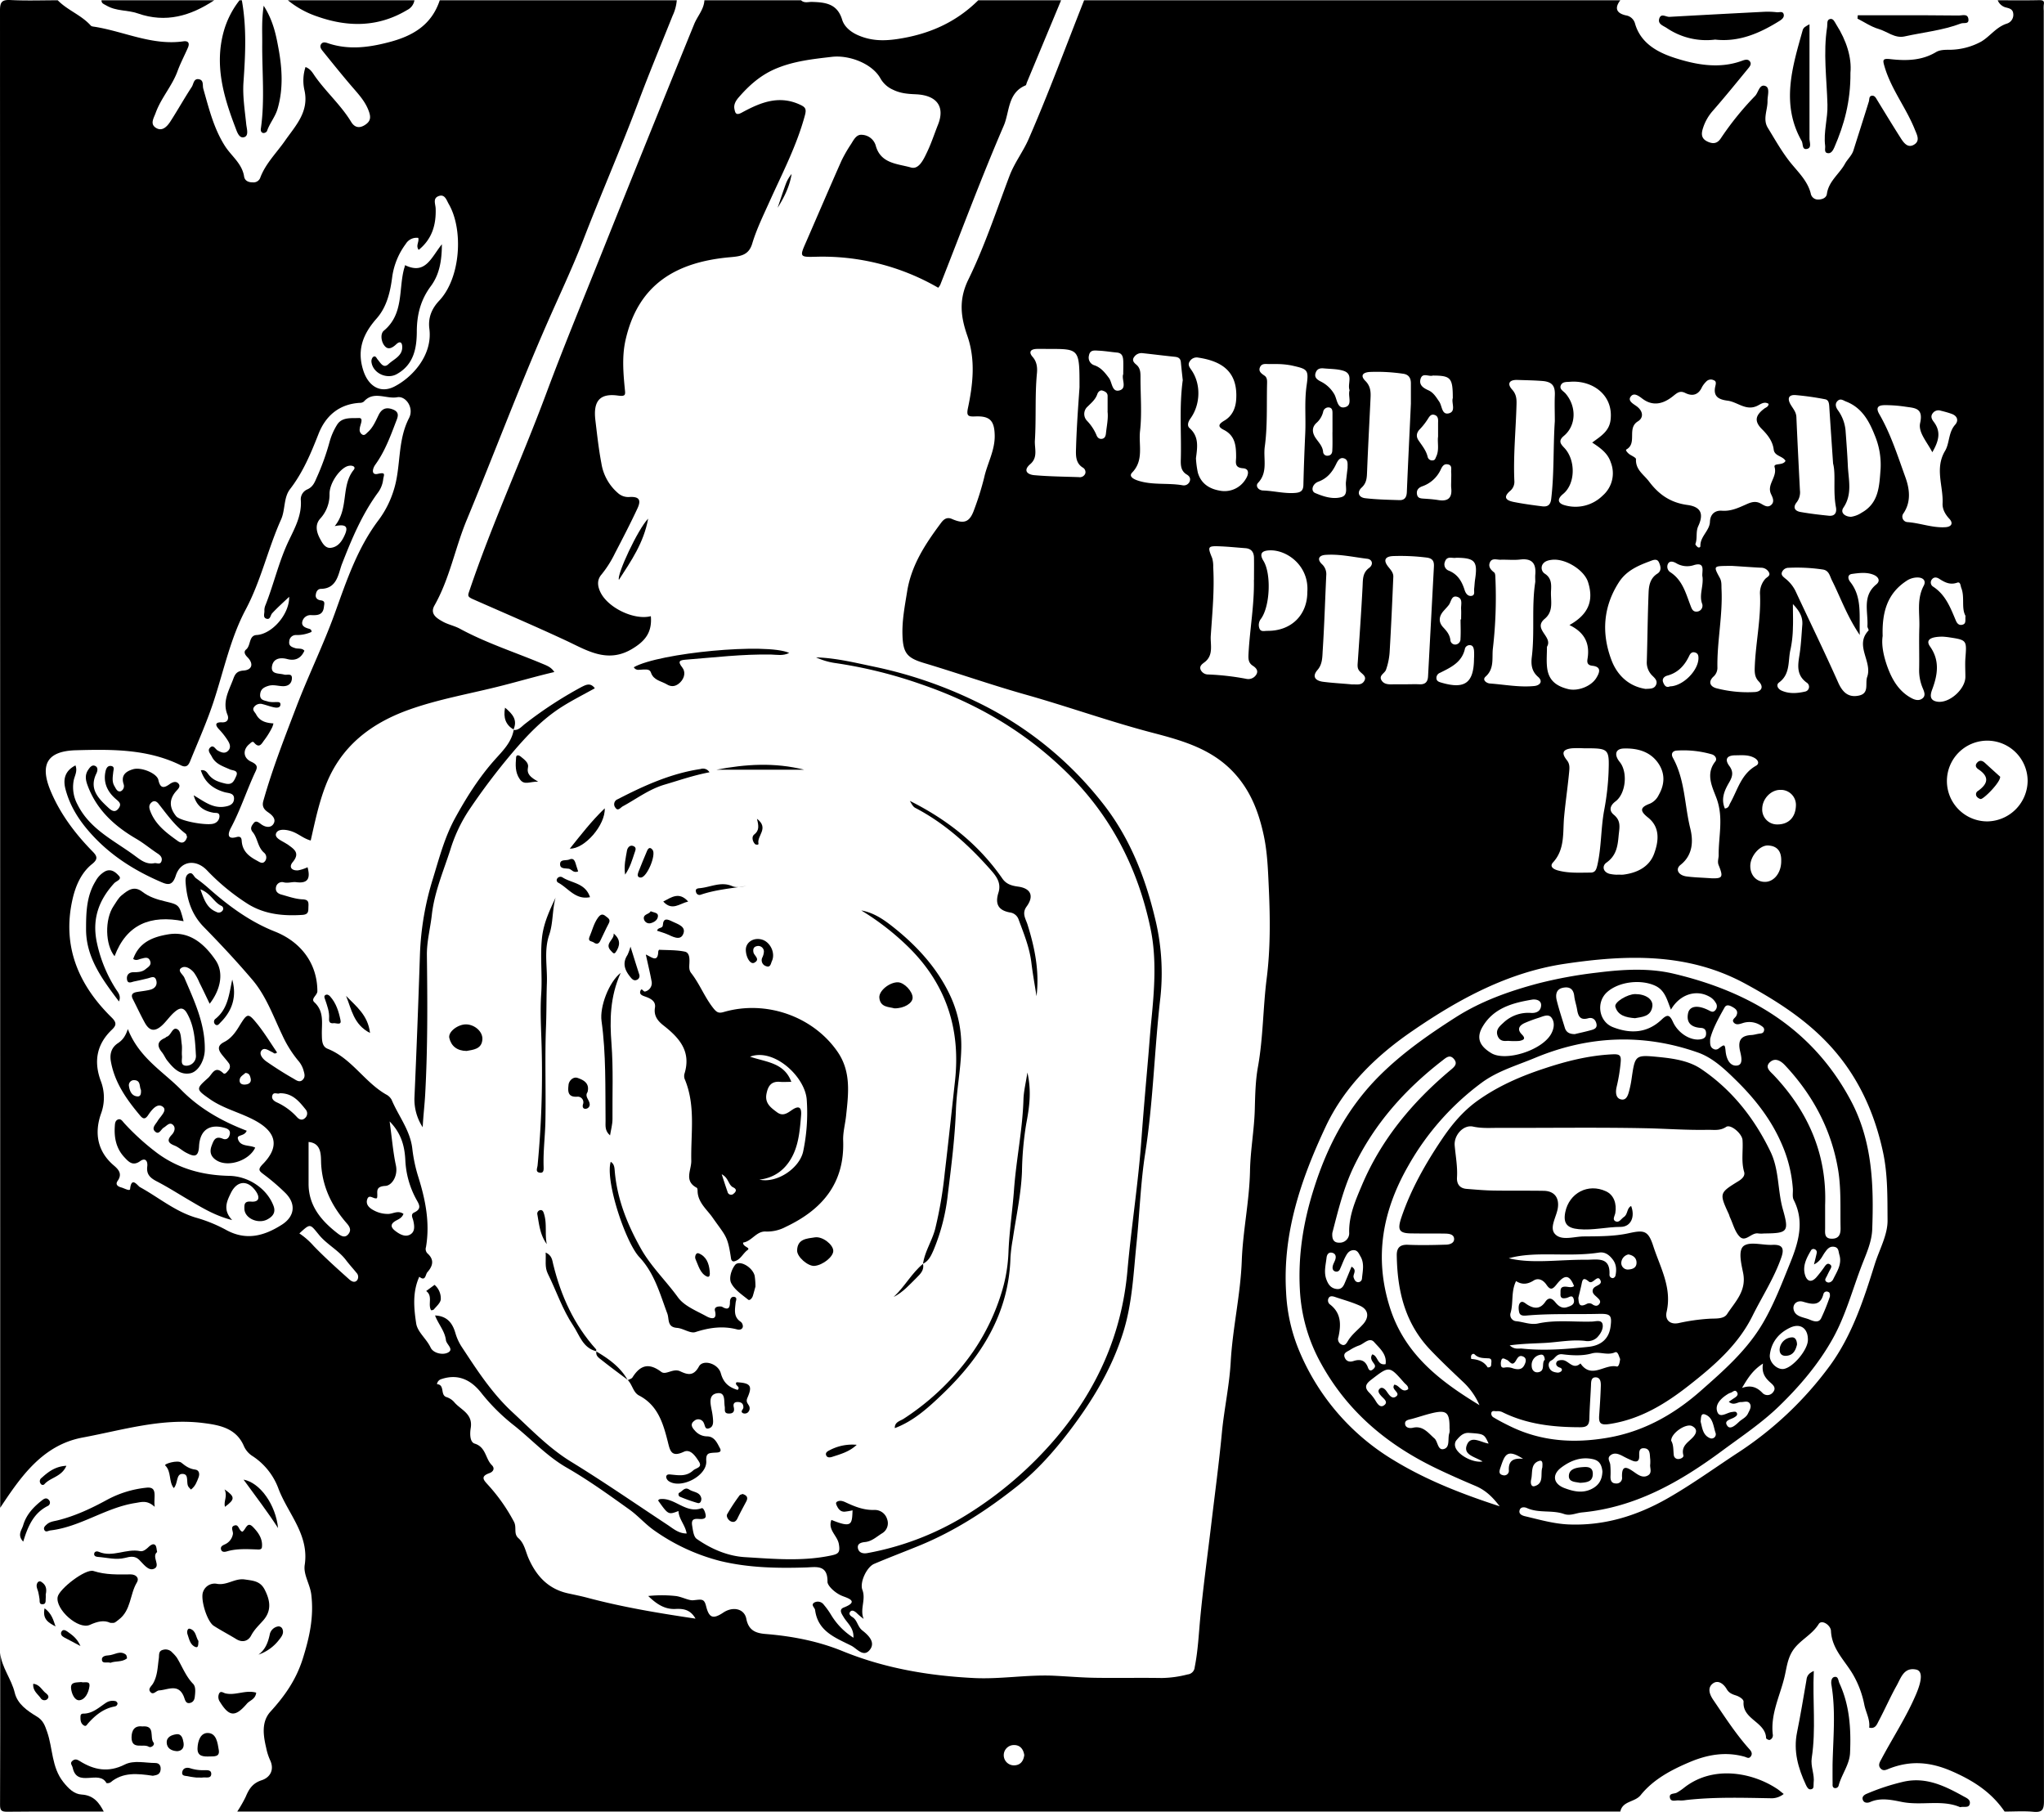 <svg xmlns="http://www.w3.org/2000/svg" viewBox="0 0 888.2 787.26"><title>glock</title><g id="Layer_2" data-name="Layer 2"><g id="Layer_1-2" data-name="Layer 1"><path d="M1,656Q1,330.76.91,5.5C.9,1.75,1.73.71,5.51.9,12.32,1.25,19.17,1,26,1c4.24,4.36,10.25,6.39,14.36,11,.37.41,1.24.44,1.89.55C55,14.63,67.14,20.76,80.6,18.84c2.17-.31,2.78.83,2,2.68C81.1,25,79.28,28.38,78,31.94c-2.38,6.4-7.11,11.52-9.45,18-.81,2.23-2.45,4.63-.14,6.32,2.81,2,5-.27,6.46-2.48C78.1,48.78,81,43.58,84.25,38.62c.8-1.22.79-3.72,3.06-3.32s1.51,2.64,1.94,4.13C91.7,48,93.77,56.65,98.66,64.32c2.79,4.38,7.44,7.59,8.32,13.23.29,1.91,1.94,2.59,3.77,2.56a3.12,3.12,0,0,0,3.34-2.26c2.36-6.08,7.06-10.63,10.71-15.88,4.51-6.46,10.46-12.48,8.43-21.79A18.94,18.94,0,0,1,133.67,30c2.2.83,3.06,2.49,4.1,4,4.87,6.9,11.3,12.54,15.72,19.82,1.33,2.21,3.28,3.06,5.92,1.41s2.68-3.44,1.8-5.93c-1.52-4.34-4.58-7.56-7.5-10.95-4.29-5-8.4-10.13-12.54-15.25-.72-.89-1.52-2-.64-3.15.68-.88,1.71-.69,2.74-.34,8.78,3,17.37,2,26.24-.29C180.09,16.64,188.39,11.89,192,1H295a19.33,19.33,0,0,1-1.8,6.67C288.1,20.42,282.82,33.11,278,46c-7.49,19.87-16,39.35-23.64,59.14-4.75,12.23-10.49,24.3-15.79,36.4-12.32,28.14-23.1,56.93-34.87,85.31-5.07,12.23-7.39,25.46-14,37.11-2.08,3.68,1,5.54,3.61,7,2.3,1.29,5,1.79,7.36,3.05,11.4,6.2,23.76,10.17,35.67,15.15,2.21.93,4.07,1.55,5.45,3.71-7.73,1.81-15.19,4-22.67,5.9-13.46,3.46-27.25,5.76-40.38,10.43-16.58,5.91-29.69,15.85-36.32,33-3,7.73-4.65,15.78-6.49,23.88-2.79-.77-4.72-2.43-7-3.47-2.59-1.22-6.69-1.92-7.86,0-1.39,2.31,2.39,3.58,4.36,4.91.14.09.3.15.44.25,2.74,2,5.61,3.64,2.24,7.69-1.88,2.27-.3,3.79,2.35,3.58a17.43,17.43,0,0,0,4.1-1.35c1.15,4.32.63,7.22-4.93,6.49-1.73-.23-3.47.53-5.35.08a2.68,2.68,0,0,0-3.44,2.09c-.37,1.88.86,2.81,2.39,3.23,3,.82,6.06,1.93,9.13,2.06,2.5.11,2.67,1.09,2.58,3s.28,3.55-2.6,3.75c-8.27.56-16.31-.24-23.46-4.58A94.31,94.31,0,0,1,90.82,379C86,374,79.36,374.9,77.3,381.32c-1.56,4.85-3.81,3.92-6.87,2.58-11-4.79-20.9-11-29.18-19.91-5.52-5.94-9.81-12.37-11.87-20.19-1.15-4.32-.28-8,4.32-10.36,1,2.58-.4,4.56-.77,6.58a15.8,15.8,0,0,0,1.62,10.34C39.88,361.16,50.4,366,59.4,372.62c2.45,1.79,5,4,8.59,3.3,1-.21,2.47.84,3.06-.76s-.49-2.66-1.56-3.37c-3.18-2.08-6.06-4.53-9.39-6.47-9.47-5.52-17.35-12.68-21.22-23.44-.86-2.38-1.05-4.48.4-6.58.66-1,1.55-2.13,2.77-1.71,1.71.58,1.21,2.41.73,3.38-3.21,6.61.73,10.68,5,14.66,1.33,1.26,3,2.68,4.62.54s.1-3-1.45-4.38c-3.36-3-5.19-6.85-4.23-11.56.28-1.39.88-2.79,2.5-2.53s1,1.63.88,2.82c-.21,2-.58,4,.51,5.87.65,1.09,1.26,2.75,2.81,2.27a2.49,2.49,0,0,0,1.23-3c-1.34-4,1.05-5.66,4.09-6.55,3.57-1.05,10.41,1.78,11,4.68.76,3.51,2.21,3.7,4.74,1.89,1.32-.94,2.87-1.62,4-.31s-.42,2.54-1.15,3.4c-3.16,3.7-2.69,7.26.12,10.74,1.78,2.2,14,4.33,16.64,3.1a3.34,3.34,0,0,0,2.19-3.07c0-1.78-1.51-1.35-2.57-1.53-4.29-.75-7.36-2.84-8.64-7.58,4.36,2.54,8,5.58,13,5,2.26-.28,4.54-.93,4.54-3.64,0-2.43-2.52-2.25-4.13-2.72-5-1.46-8.62-4.25-10.3-9.52,2.11-.33,2.73,1.1,3.48,2,1.87,2.34,4.31,3.11,7.14,3.78,3.16.75,3.82-1.25,4.7-3.13,1.25-2.68-1.39-2.47-2.64-3-3-1.37-6.25-2.27-7.89-5.55-.64-1.29-2.15-2.67-.71-4s2.19.74,3.24,1.31c1.52.85,3.17,1.56,4.57.09s.63-3.18-.28-4.58a32.07,32.07,0,0,0-3.65-4.65c-2.06-2.15-1.51-3.22,1.25-3.09s2.93-1.89,2.38-3.24c-2.38-5.83.68-10.62,2.52-15.66.76-2.11,1.62-3.41,4.45-3.6,3.79-.27,4.46-3,1.71-5.79-1.15-1.14-1.78-2.38-.58-3.37,2.13-1.76,1.07-6.08,4.56-6.28,6.65-.39,14.28-9,14.13-16.6-2.5,2.39-5.08,4.65-7.38,7.15-.81.88-.75,2.94-2.53,2.35-1.62-.53-.74-2.3-.85-3.51a5.58,5.58,0,0,1,.49-2.42c3.64-9.19,5.78-18.89,10.07-27.89,2.68-5.62,5.84-11.26,5.24-18a4.72,4.72,0,0,1,2.92-4.38c2.18-1,3-2.7,3.88-4.79a105.92,105.92,0,0,0,5.73-15.85,27.68,27.68,0,0,1,3.16-7.26c2.13-3.64,6.37-2.92,9.48-3.08,2.45-.13.51,3,.45,4.76a2.37,2.37,0,0,0,1.26,2.51c.88.35,1.46-.39,2.1-1,2.33-2,3.51-4.82,4.82-7.51s3.15-3.62,6.09-2.54c3.46,1.27,2.16,3.6,1.37,5.68-2.42,6.37-4.81,12.75-8.85,18.35-1.3,1.8-1.85,4.7,1.11,4,3.77-.86,2.49.55,2.29,2.51a12,12,0,0,1-2.44,5.88c-6.85,9.44-11.26,20-15.48,30.82-1.54,4-2,10.6-9,10.76-1.7,0-2.24,1.41-2.38,2.72s.86,2.12,2.16,2.27c2.07.24,1.55,1.44,1.39,2.88-.39,3.54-2.8,3.65-5.44,3.55a3.69,3.69,0,0,0-3.88,2.57c-.65,2.09,1.06,2.86,2.79,3.33.66.18,1.24.49,1.13,1.4a15.43,15.43,0,0,1-6.66,1.35,2.86,2.86,0,0,0-3,2.76c-.28,1.94,1,2.43,2.58,2.93,1.29.4,3-.13,4,1.13-1.54,3.49-4.2,4.48-7.43,3.62s-6.08-.17-6.64,3.09c-.63,3.67,3,3,5.25,3.65,1.26.36,3.5-.77,3.4,1.64-.09,2.23-1.55,3.48-4,3.4-2.11-.06-4.15-.81-6.35-.1-2,.64-3.26,1.49-3.45,3.65-.24,2.71,2.08,2.62,3.64,3.2a12.06,12.06,0,0,0,3,.15c.89.08,2.31-.32,2.16,1.22-.13,1.29-1.55,1.29-2.4,1.14-1.79-.3-3.5-1-5.26-1.43a3.37,3.37,0,0,0-3.62,1c-1.26,1.48.14,2.29.73,3.43,1.59,3,4.37,3.72,7.52,3.92a9,9,0,0,1-.54,1.68,34.64,34.64,0,0,1-3.37,5.49c-1,1.19-2.07,4.09-4.49,1.18-.71-.85-1.42.11-2.05.62-2.87,2.32-2.84,6,.75,7.65s2.51,2.93,1.33,5.52c-3.48,7.69-6.13,15.75-10.12,23.25-.76,1.43-2.46,5.36,2.44,4,2.35-.65,2.19,1.13,2.31,2.17.47,4.16,3.21,6.26,6.55,8.05,1.23.66,2.42,1.61,3.49.3a2.68,2.68,0,0,0-.3-3.67c-2.89-2.4-2.8-6.36-5-9-1.36-1.65-.44-2.85.48-4s2-.31,3,.43c1.75,1.39,4.15,1.89,5.39.19,1.62-2.22-.48-4.09-2.25-5.29s-2.69-2.58-2-4.94c3.92-13.91,9.19-27.35,14.33-40.81,5.24-13.74,11.79-27,16.77-40.81,5.12-14.2,9.85-28.4,19.17-40.63A42.83,42.83,0,0,0,172,213.85c3.26-10.18,1.48-21.3,6.65-31.31,2.3-4.46-1.42-9.75-5.13-9.06-4.82.88-10.26-2.95-14.51,1.89a2.87,2.87,0,0,1-1.85.55c-8.94.56-14.78,5.68-17.85,13.52-3.33,8.48-6.76,16.71-12.39,24-2.82,3.67-2,9-3.88,13.17-5.74,12.8-8.7,26.58-15.39,39.15-6.54,12.29-9.46,26.28-13.8,39.58-2.82,8.66-6.54,17-10,25.49-.71,1.78-1.44,4-4.29,2.6-14.52-7.2-30.18-7-45.75-6.57-12.26.37-15.68,6.05-11,17.44C27,354.42,33.48,363,41.06,370.76c2,2,2.63,3.33-.1,5.51-4.87,3.88-7.27,9.72-8.55,15.41C27.83,412,35,428.83,49.45,443c2.24,2.2,2,3.45.12,5.24-6.63,6.31-8,13.74-4.9,22.22a20.09,20.09,0,0,1,.11,14.37c-2.89,8.28-1.62,16.32,5.62,22.46,2.17,1.84,3.7,3.73,1.62,6.69-1.14,1.64.2,2.46,1.57,2.83s3.75,1.79,3.86.67c.57-5.68,3.29-1.34,4.25-.82,8,4.39,15.14,10.47,24.15,13.22a63.93,63.93,0,0,1,13,5.22c8.82,5,16.74,2.88,24.54-2.1,5.56-3.54,6.28-9,1.59-13.72a90.88,90.88,0,0,0-9.42-8.09c-2.05-1.57-2.79-2.11-.41-4.55,6.75-6.91,6.51-13.29-2.87-18.6-6.52-3.69-14-5.28-20.17-9.6S86,474,91.37,469.21c1.79-1.61,2.9-5.52,6.51-2.07.84.8,1.73-.56,2.33-1.27a2.44,2.44,0,0,0,0-3.22c-.89-1.21-1.91-2.31-2.83-3.49-1.7-2.16-2.18-3.94.92-5.52s5-4.27,6.72-7.14c3.46-5.58,3.69-5.68,8-.33,3,3.81,5.56,8,8.28,12-1.07.92-1.48.13-2-.1-1.62-.71-3.68-2.44-4.88-.56-1,1.52.78,3.55,2.25,4.58,3.8,2.63,7.7,5.13,11.72,7.41,1.08.61,2.62,1.92,4,.6s.77-2.8.39-4.23a11.1,11.1,0,0,0-2.41-4.29,49.76,49.76,0,0,1-6.82-11c-3.92-8.2-7-16.95-12.94-23.95-6.74-7.94-13.87-15.56-21.16-23-5.2-5.32-7.25-11.69-7.84-18.78-.14-1.62-.24-3.65,1.47-4.44,1.5-.69,2,1.32,3,2.05a66.08,66.08,0,0,1,5.42,4.31c8.68,7.7,18,14.56,28.8,18.84,11.49,4.54,18.5,14,18.52,25.94,0,1.78-3,3.24-1.32,4.79,4.42,4.08,3.15,9.18,3.27,14.09.05,2.34,0,5.12,2.47,6.12,10.42,4.14,16,14.42,25.37,19.83a5.71,5.71,0,0,1,2.48,2.35c3,7.14,8.12,13.3,9,21.35a65.61,65.61,0,0,0,2.58,12.14c3.14,10,5.13,20,3.35,30.49a2.72,2.72,0,0,0,.62,2.75c3.09,2.73,2.38,5.47,0,8.16-.93,1.05-.73,4.2-3.53,2-3,6.58-2.37,13.6-1.35,20.28.57,3.77,4.5,6.67,6.28,10.5,1.11,2.4,5.21,3.38,7.55,2.15,2.7-1.42-.67-3.52-.9-5.37-.48-4-3.28-6.9-4.73-10.74,5.51.25,7.69,3.63,8.87,7.75a22.27,22.27,0,0,0,2.95,6.25c6.54,9.93,12.93,19.83,21.86,28.08,8.14,7.54,15.89,15.62,25.31,21.4,14.27,8.75,28,18.25,42,27.48,2.42,1.6,4.83,3.79,8.34,3.77-.63-3.73-3.41-6.25-3.55-9.76-4.42,1.66-4.42,1.66-8.88-4.62.25-.19.49-.5.77-.54,6.48-.88,11.19,6.47,18.18,3.93.8-.29,1.66,1.89,1.77,3.25.08,1-.7,1.36-1.62,1.44-1.94.17-4.91-1-4.29,2.81.33,2,.61,4.88,2,5.84,6.26,4.39,13.47,7.48,21,7.93,12.36.74,24.81,1.9,37.2-.68,3.32-.69,4.23-1.24,3.55-5.05-.65-3.66-4.92-6.16-3.22-10.45,8.92,3.62,8.94,2,9.18-4.16a27.45,27.45,0,0,1-3.44.58c-1.74.09-2.68-1.08-3.36-2.51-.28-.6-.65-1.36,0-1.78,1.26-.8,2.67-.29,3.82.25,4.06,1.9,8,3.48,12.75,3.29a5.57,5.57,0,0,1,5.25,4,5.07,5.07,0,0,1-2.15,6.13c-2.35,1.43-4.47,3.52-7.4,3.81-1.83.18-3.58.73-3.11,2.82.4,1.74,2,2.33,4,2A124,124,0,0,0,421.05,659a165,165,0,0,0,39-33.65c17.67-21,28.33-44.85,30.77-72.32,1.68-19,4.68-37.78,6.06-56.78.9-12.35,2-24.69,3.06-37,.4-4.78.74-9.58,1.21-14.36,1.35-13.51,2.47-27.3-.27-40.46-5.35-25.74-16.83-48.54-35.94-67.45-18.23-18.06-39.58-30.49-63.54-38.72a200.19,200.19,0,0,0-38-9.36,30.09,30.09,0,0,1-7.88-2.4c9,.28,17.49,2.46,26.15,4.25a189.37,189.37,0,0,1,43.47,15,154.62,154.62,0,0,1,54.39,43.46c11.68,14.54,18.7,31.66,23.14,50.06a99.36,99.36,0,0,1,2.51,34.71c-2.64,22.66-3.12,45.49-6.65,68.11-2,12.74-2.4,25.93-3.74,38.88s-1.82,26-5.76,38.66c-5,16.1-13.59,30.14-23.6,43.28-6.6,8.66-13.9,16.89-22.57,23.77-13.05,10.35-26.86,19.34-42.3,25.69-6.58,2.7-13.24,5.21-19.8,8-3.19,1.34-6.36,8-5.11,11.29,1.64,4.29-1.22,8.42.56,12.62a28.18,28.18,0,0,1-3.24-2.75c-.72-.58-1.84-1.35-2.63-.33s.16,1.77,1,2.31c2.15,1.35,2.18,4.13,4.29,5.79,2.42,1.9,5.83,5,3.35,8.28-2.79,3.73-5.68-.42-8.18-1.67-6.82-3.44-14.5-6.17-15.69-15.46-.14-1.13-2.09-2.26-.27-3.32a3.19,3.19,0,0,1,4.05,1,33.2,33.2,0,0,1,3.18,4.44,30.2,30.2,0,0,0,9.7,9.9c.2-4.4-2.74-6.36-4.28-9-.83-1.39-2.22-3.25.09-4.15,6.94-2.69,1.59-4.1-.64-5-3.18-1.25-6.47-4.47-6.45-6.16.11-7.56-5-6.38-9.17-6.24-12.58.4-25.07.18-37.39-2.79a86.74,86.74,0,0,1-28.56-13.17c-3.91-2.68-7.09-6.43-10.95-9.19-8.91-6.37-17.79-12.78-27.33-18.26-8.36-4.81-15-12-22.45-18a85.47,85.47,0,0,1-14.4-14.17c-4.84-6.29-10.63-8.6-17.66-6.21a2.62,2.62,0,0,0-1.78,2.16c3.53.25,1.31,4.66,4.07,5.6A7.49,7.49,0,0,1,198.2,610c2.81,3.46,8.32,5,7.25,11.39-.28,1.69-.63,6,1.73,6.73,4.95,1.53,4.61,6.55,7.44,9.34,1.51,1.49.55,2.93-1.05,3.49-4.24,1.49-2.3,3.2-.47,5.24a77.37,77.37,0,0,1,11.16,15.91c1.29,2.48-.3,5.16,1.93,7.11,2.6,2.27,3.1,5.81,4.41,8.78,3.46,7.81,8.65,13.35,17.23,15.21,2.75.6,5.52,1.15,8.24,1.87,15.3,4.09,30.88,6.69,47.07,9.09-2.24-3.95-5.29-4.37-8.72-4.2-4.89.24-8.47-2.39-11.83-5.63a56.59,56.59,0,0,1,11.86,0c2.64.28,5.66,2,7.61,1.86,3.71-.36,4.82-.87,5.66,2.49,1.29,5.19,3,5.85,7.5,2.85,4.1-2.75,9.12-1.78,10,2.72,1,5.25,4.4,6.26,8.41,6.59,11.49.93,22.78,3.1,33.38,7.43,18.34,7.48,37.4,10.7,57,11.7,11.65.59,23.22-1.53,34.86-1,6,.29,11.91.81,17.86.9,9.67.15,19.34-.07,29,.09A47.26,47.26,0,0,0,517,728.4a3.39,3.39,0,0,0,3.06-3.17c1.41-7,1.73-14.15,2.4-21.26,1.29-13.66,3.18-27.27,4.8-40.9,1.58-13.31,3.38-26.6,4.63-39.93,1-10.23,3.24-20.3,3.81-30.51.83-14.75,4.26-29.18,4.81-43.93.48-13.12,3.33-26,3.58-39.15.17-8.94,1.84-17.76,2.08-26.75.16-6.07.28-12.35,1.36-18.32,2.3-12.76,2.18-25.69,3.81-38.5s1.52-26,.93-39c-.36-7.8-.58-15.57-2.24-23.26-2.21-10.22-5.81-19.54-13.18-27.37-9.64-10.24-22.45-13.78-35.16-17.1-18.6-4.86-36.67-11.37-55.15-16.58-14.79-4.17-29.31-9.28-44-13.68-7.49-2.24-9.23-4.31-9.47-12.23-.2-6.37,1-12.47,2-18.7,1.82-11.66,8-20.91,14.77-30,1.06-1.43,2.45-2.69,4.69-1.71,5.48,2.4,7.84,1.37,9.78-4.28a125.73,125.73,0,0,0,4.26-13.68c1.35-6.13,4.69-11.75,4.58-18.26s-2.11-8.56-8.39-8.32c-3.13.12-4-.14-3.21-3.76,2.17-10.37,3.32-20.89-.29-31.25-2.86-8.2-3.86-15.63.42-24.41,7.09-14.5,12.2-30,17.92-45.14,2.14-5.65,5.89-10.49,8.21-15.78C456.49,41.61,464,21.21,472,1H705c-2.63,3.45-1.66,5.63,2.42,6.56a4.87,4.87,0,0,1,3.93,3.4c2.47,9,10.41,12.9,17.67,15.2,9.07,2.88,19,4.72,28.78,1.16,1.22-.44,2.72-1,3.6.39.71,1.14-.25,2.21-1,3.11-5,6.1-10,12.26-15.22,18.23A20.86,20.86,0,0,0,741,56.33c-.72,2.21-1.18,4.54,1.75,6,2.54,1.23,4.41,1,6-1.46a129.6,129.6,0,0,1,14.85-18.34c1.46-1.56,1.86-5.34,4.53-4.24,2,.85.8,4.2.84,6.42.08,3.9-2.18,7.92.12,11.69,3.11,5.07,6,10.27,9.75,15,3.34,4.16,7.49,8,8.9,13.48a3.17,3.17,0,0,0,3.16,2.7c1.88,0,3.64-.73,3.87-2.46.77-5.52,5.39-8.62,7.84-13.06,1.08-2,2.95-3.54,3.68-5.8C808.53,59.15,810.8,52.1,813,45c.28-.91,0-2.24,1.16-2.5,1.37-.28,1.91.95,2.52,1.95,3.33,5.44,6.64,10.9,10.07,16.28,1.34,2.11,3.1,4.67,5.89,3s1.25-4.3.31-6.65c-3.74-9.33-10.17-17.34-13.08-27.1-.88-3-1.07-3.81,2.55-3.4,6.79.76,13.58.67,19.78-3.07,1.72-1,3.8-1,5.83-1a29.13,29.13,0,0,0,13.78-3.55c3.84-2.25,6.53-6.36,11.19-7.83a4,4,0,0,0,2.75-4.33c-.23-2.2-2-2.32-3.58-2.79A5.27,5.27,0,0,1,869,1c6,0,12,.09,18-.05,1.74,0,2.34.31,2,2.05a14.89,14.89,0,0,0,0,2.5q0,389,.09,778c0,3.75-.81,4.93-4.6,4.59-4.13-.38-8.32-.09-12.49-.09-5.76-8.44-13.64-13.5-23.11-17.61-9.29-4-17.68-4.62-26.76-1.17-1.42.54-2.81,1.43-4.06,0s-.24-2.84.44-4.13c5-9.42,10.89-18.33,15.07-28.21,2.46-5.81,2.9-10-.07-10.59-5.27-1.08-6.55,3.57-8.38,6.88-2.81,5-5.14,10.37-7.86,15.48-.76,1.42-1.4,3.54-4.12,2.88.44-3.56-1.47-6.64-2.13-10a42.35,42.35,0,0,0-4.55-12.46c-3.5-6.36-9.57-11.45-9.93-19.57-.11-2.5-4-5.09-5.32-3-3,4.85-8.32,7-11.32,11.63-2.38,3.7-2.66,7.81-3.65,11.77-2,8.09-6,15.82-5,24.55a2.12,2.12,0,0,1-1.34,2.42c-.42.13-1.55-.48-1.56-.77-.2-7.13-10.34-8.08-9.79-15.79.07-1.09-1.77-2.27-3.29-2.76s-3-1-4-2.7c-1.34-2.34-3.8-4.25-6.11-2.46s-1.51,4.53.21,7.05c5,7.35,9.81,14.85,15.78,21.5.83.93,1.39,1.95.53,3.11s-1.75.37-2.69.11c-8.19-2.31-16.1-.91-23.7,2.28-8.05,3.39-15.89,7.51-21.43,14.39C711.32,784,706,783.28,705,788H104a57.21,57.21,0,0,0,3.66-6.39c1.42-3.37,2.94-5.93,7-7.25,3.57-1.17,5.68-4.52,3.54-8.88a25,25,0,0,1-1.63-5.2c-1.28-5.47-2.12-11.32,1.88-15.72,6.19-6.81,11.08-13.73,14-22.89,2.94-9.35,4.9-18.13,3.73-27.93-.54-4.54-3.51-8.68-2.86-12.91,2-13.13-7.23-22.2-11.36-33a28.73,28.73,0,0,0-11.11-14.16,9.89,9.89,0,0,1-3.94-4.43c-3.3-7.83-10.56-9.17-17.6-10.06-18-2.29-35.18,3.07-52.5,6.3S10,642.38,1,656Zm642.8-44.59a30.38,30.38,0,0,0-6.79-9.79c-4.93-4.66-9.86-9.3-14.56-14.23-11.09-11.64-14.34-25.71-14.59-41-.06-3.22,1.27-4.8,4.81-4.66,5.49.23,11,.12,16.49-.05,1.58,0,3.75-.62,3.62-2.59s-2.26-2.19-3.94-2.22c-4.79-.08-9.59,0-14.39-.08-5.68,0-6.42-1.52-4.53-7.08,4.16-12.23,10.5-23.35,17.63-33.94,4.2-6.23,9.06-12.09,15.42-16.64,8.91-6.37,18.74-10.63,29-14,9.58-3.19,19.37-5.66,29.59-6.15,3.28-.16,3.92.45,3.57,3.76A75.15,75.15,0,0,1,703.43,473c-.58,2.36-.44,5,1.79,5.54,2.61.66,3.23-2.18,3.77-4.25a45,45,0,0,0,.94-4.87c1.47-10,1.49-10.27,11.29-9.32,6.59.64,13.51,1.57,19,5.31,13.28,9,23,21.3,30,35.79,3.89,8,3.07,16.9,5.43,25.18,2.76,9.73,2.09,10.34-8.15,10.43a12.19,12.19,0,0,1-2.49,0c-3-.59-5.57,4-8.14,1.38-2.1-2.11-2.87-5.53-4.22-8.38-.21-.44-.29-.95-.5-1.39-4.18-9.11-4.19-9.2,4.3-14.41,1.58-1,2.84-2.28,2.36-3.94-1.36-4.61-.37-9.26-.71-13.88-.21-2.78-5.16-7-7.11-5.68-2.7,1.81-5.44,1.21-8.17,1.27-9,.18-17.94-.51-26.9-.69-21.16-.43-42.32-.09-63.48-.17-3.8,0-7.57.3-11.41-.54-4.22-.94-8.39,3.74-8,8.23s1.29,9.17,1,13.84c-.17,2.92,1.23,4.81,4.3,5,3.81.3,7.62.65,11.43.71,7.33.12,14.66,0,22,.12,4.5.1,6.64,2.88,6.13,7.15-.46,4-3.9,8.71-1.29,11.6,2.8,3.1,8.24,1.11,12.5,1.07,6.45-.06,13.07,0,19.31-1.34,6.77-1.49,8.65-1.42,10.87,5.4,3,9.32,8.27,18.15,5.84,28.74-.81,3.52,1.56,5.73,5.5,4.79a85.28,85.28,0,0,1,12.75-1.81c2.69-.22,6.44.32,8-2,3.5-5.38,8.57-10.07,7-17.9-.76-3.8-2.3-9.84.28-11.77,2.74-2,8.21-.25,12.47-.45s5.23,1.46,3.87,5.4c-3.11,9-8.35,17-12.54,25.43-6.27,12.68-16.74,21.7-27.62,30.24-10.28,8.06-21.18,14.74-34.52,16.77-4,.61-4.74-.41-4.49-3.83.3-4.15.57-8.29.7-12.44.06-1.63,0-3.85-2.07-4-2.26-.13-2.12,2-2.2,3.72-.22,4.75-.58,9.5-.7,14.25-.07,2.7-1,3.7-3.9,3.7-11.81,0-23.34-1.26-34.09-6.65a5.36,5.36,0,0,0-2.44-.3c-.75,0-1.81-.38-2.14.62a1.85,1.85,0,0,0,1,2.09c2.38,1.45,4.84,2.7,7.36,3.92,13.51,6.55,27.59,7.37,42.08,4.9,15.5-2.64,28.7-10,40.35-20.24,10.22-9,20.45-17.93,27.39-29.94,4.75-8.21,8.09-17,11.64-25.75s6.39-17.94,1.54-27.43c-.69-1.35-.25-3.27-.37-4.92a58.48,58.48,0,0,0-4.71-19.09c-4.58-10.77-11.63-19.76-19.79-27.79-4.88-4.8-10.2-9.92-16.73-12.22-23.82-8.39-47.59-7.36-70.88,2.35-7.78,3.25-16,5.58-23,10.68a115.44,115.44,0,0,0-32,36.18c-11.09,19.38-14.93,39.46-8.05,61.37C611.23,589.31,626.67,601,643.8,611.41Zm8.77,43.94c-3.45-4.56-6.54-7.16-10.49-8.84-5.65-2.39-11.25-4.85-16.79-7.51-21.38-10.25-38.71-24.6-50.34-45.71a73.4,73.4,0,0,1-9.19-32c-.82-15,1.47-29.34,6-43.68,5.86-18.73,14.66-35.43,28.63-49.36,9.95-9.92,21.37-17.88,33.13-25.39,11-7,23.07-11.29,35.59-14.64a191.21,191.21,0,0,1,25.84-4.75c11.09-1.39,22.39-2.1,33.22.47,33.07,7.81,60.42,24,77,55.13,9.39,17.64,10,36.64,9.3,55.89-.2,5.51-2.54,10.54-4.51,15.64-4.1,10.64-7,21.76-12.59,31.81-6.19,11.12-14.43,20.77-23.43,29.49-7.43,7.2-16.2,13.06-24.59,19.26-18.38,13.61-37.72,24.65-61,26.86-2.6.25-5.08,1.64-7.83.67-5.19-1.83-11-.24-16.12-2.59-1-.45-2.91-.64-3.22,1.24-.24,1.43,1.17,2,2.23,2.29,6.27,1.46,12.49,3.31,19,3.6,15.4.67,29.51-3.63,42.8-11.14,10.56-6,20.36-13.09,30.47-19.74A153.65,153.65,0,0,0,796.26,594c9.56-13.22,14.54-28.57,19.34-43.94,2-6.31,5.58-12.63,5.53-18.91-.08-10,.14-20.19-2.08-30.17-4-18.23-11.83-34.51-24.92-47.87-10-10.25-22.1-17.89-34.69-24.75-25.05-13.66-51.76-12.71-78.61-8.71-24.59,3.67-46,15.3-66.17,29.17C598.83,459.65,585.16,473,577,490.33c-10.66,22.7-18.84,46.29-17.22,72.2A74.91,74.91,0,0,0,565,586.66a100.43,100.43,0,0,0,41.5,48.65C620.61,643.91,635.78,649.88,652.57,655.35Zm116.87-479c-2-1.23-3.52.23-5.1.94-4.82,2.18-8.45-1.77-12.72-2.32-3.87-.49-6.4-1.81-5.32-6.34.23-1,.52-2.13-.72-2.55a2.73,2.73,0,0,0-3.22.56,11,11,0,0,0-1.83,2.35c-1.55,3.5-4.17,4.2-7.32,2.63-2.34-1.16-3.55,0-5.21,1.31-4.86,3.95-9.3,4.28-13.44,1.15-1.67-1.26-3.73-2.81-5.11-.79-1.26,1.83,1.28,3.11,2.65,4.11,2.86,2.11,3.1,5,.52,6.57-4.89,3-.09,9.48-5,12.21-.53.29.66,1.63,1.53,2.19s2.69,1.38,2.66,2c-.23,4.64,3.37,6.65,5.7,9.75,4.34,5.77,9.44,9.19,16.62,10.16,5.8.77,7.26,3.76,4.76,9.16-1.2,2.58-.3,5.26-1.25,7.77-.12.31.59,1.1,1.08,1.44.31.22,1.1.15,1.08-.53-.13-4.14,4-6.65,4.15-10.5.14-3.61,2.47-5,5.08-4.84,4.27.35,7.68-1.45,11.25-3,2-.87,3.77-1.18,5.7-.14,1.45.78,3,2,4.57.65s.67-3.23,0-4.63c-2.1-4.24,2.76-7.42,1.5-11.79-.59-2,3.62-.53,4.74-2.74-1.16-2.16-4.77-2-5.13-4.9-.44-3.7-2.73-6.52-5.13-8.91-3.75-3.74-2.41-6.27,1-8.88C768.25,177.89,769.38,177.64,769.44,176.38ZM182.67,104.24a5.47,5.47,0,0,0-5.43,2.61,31.31,31.31,0,0,0-5.85,14c-.83,6.6-2.3,13.29-6.81,18.4-5.91,6.7-8.69,13.62-5.8,22.62,2.17,6.75,7.33,10.08,13.44,7,7.89-4,16.73-13.69,15.27-25.11-.61-4.74.95-8.71,4.25-12.21,9.45-10,10.57-31,4.18-42-1-1.73-1.71-4.59-4.57-3.4-2.42,1-1.2,3.4-1.13,5.3.25,7.08-1.56,13.29-7.37,18C181.45,107.59,183.14,106.06,182.67,104.24ZM809.05,276.78c-5.59-8.25-8.33-16.26-12.09-23.74-.93-1.83-1.24-4.29-3.91-4.7a76.82,76.82,0,0,0-14.92-.76,3.08,3.08,0,0,0-2.82,1.76c-.66,1.4.53,2.16,1.36,2.88a16,16,0,0,1,4.34,5.22c6.22,13.33,12.68,26.55,18.67,40,1.92,4.33,4.52,6.66,9.08,5.65s2.52-5.28,3.52-8.11c2.36-6.69-5.61-13.61.58-20.15.23-.25-.51-1.24-.48-1.86.37-6.24-2.38-13.07,3.86-18.17,2-1.63.77-3.4-1.23-4.2-3-1.21-6.28-.77-9.35-.35-1.88.26-1.94,1.95-.75,3.46C810.09,260.26,808.79,267.9,809.05,276.78ZM470,169.17c0-16.69,0-16.69-13.24-16.68-1.83,0-3.66-.07-5.49,0-2.62.12-3.43,1.43-1.64,3.46s2.11,4.52,1.88,7c-.94,9.76-.28,19.57-.9,29.33-.21,3.37,1.45,7.29-2,10.25-3.29,2.81-1.22,4.55,1.75,4.81,6.43.57,12.91.62,19.37.85a2.52,2.52,0,0,0,2.79-1.61,2.27,2.27,0,0,0-1.12-2.56c-3.22-2-3-5.49-2.91-8.41C468.78,185.57,469.57,175.52,470,169.17Zm44.88-2.95c-.25-2.36-.58-5.13-.83-7.91-.14-1.63-1-2.24-2.57-2.4-4.76-.48-9.5-1.1-14.25-1.6a3.83,3.83,0,0,0-3.46,1.64c-1.08,1.41-.21,2.44.9,3.36,1.92,1.58,1.84,3.77,1.83,5.95,0,7.65.66,15.38-.2,22.94-.68,6,1.78,12.62-3.42,18-1.69,1.74.82,2.91,2.26,3.41,6.34,2.18,13.09,1,19.59,2.11a2.75,2.75,0,0,0,3.2-1.8c.41-1.3-.23-2.21-1.35-2.88-2.54-1.51-2.64-4-2.56-6.54C514.34,189.2,513.28,177.89,514.84,166.22Zm30.94,86.65c0-3.16.05-6.32,0-9.48,0-2.42-1-4.13-3.74-4.33-3.63-.27-7.25-.65-10.89-.8-5.52-.22-5.62.06-3.54,5.13a12.59,12.59,0,0,1,.45,3.92c.58,10-.4,19.9-1.06,29.8-.26,3.76,1.39,8.5-2.78,11.56-1,.75-2.3,1.67-1.6,3.26a3.54,3.54,0,0,0,3.26,2,112.86,112.86,0,0,1,16.69,1.93,4.06,4.06,0,0,0,4.28-2c.91-1.66-.25-2.85-1.56-3.7-2-1.29-2-3.06-1.89-5.19C544,274.26,546,263.64,545.78,252.87ZM614,176.3c0-3.54,0-6.2,0-8.86,0-2.37-1-3.85-3.36-4.17a77.89,77.89,0,0,0-14.4-.78c-2.88.15-4.51,1.41-2,3.92,2.19,2.2,2.36,4.63,2.23,7.31-.5,10.61-1.08,21.21-1.5,31.82-.11,2.68-.07,5.07-2.38,7.2-2.12,1.95-1.36,4.27,1.57,4.61,4.93.57,9.92.68,14.89.83,2.21.06,3.1-1.23,3.19-3.51C612.78,201.59,613.44,188.51,614,176.3Zm-2.33,121.9c2,0,4-.09,6,0,2.53.14,3.67-1,3.79-3.47Q622.73,271,624,247.14c.12-2.28-.41-3.64-3.15-4a91.32,91.32,0,0,0-14.4-.66c-3.53.11-4.68,1.67-2.27,4.68,1.06,1.32,2.26,2.6,2.18,4.34-.46,10.92-.95,21.84-1.6,32.75a28.7,28.7,0,0,1-1.59,7.67c-.55,1.54-3.24,2.42-1.93,4.56,1.17,1.92,3.4,1.78,5.43,1.72C608.36,298.18,610,298.21,611.69,298.2Zm56.38-44.63c0-1-.08-2,0-3,.43-4.82-1.36-7.2-6.55-6.58-2.78.33-5.65,0-8.47.09-1.56.07-3.61-.84-4.57.9-1,1.9.06,3.35,1.71,4.61.58.44.52,1.84.57,2.81a193,193,0,0,1-1.12,30.32c-.46,4,.75,8.67-3.15,12.13-1.67,1.48.48,2.9,1.82,3,6.44.47,12.86,1.74,19.33,1.1,2.33-.23,4-1.92,1.62-4-2.81-2.45-3.08-5.44-2.7-8.59C667.88,275.46,666.37,264.44,668.07,253.57Zm85.65-6.8c-1.19,0-1.86,0-2.52,0-5.64.09-5.71.16-2.93,5.23.87,1.59.65,3.22.73,4.86.57,11.47-2,22.77-1.78,34.22a5.17,5.17,0,0,1-1.86,3.91c-2.31,2.33-1.1,4.2,1.29,4.9a54,54,0,0,0,16.7,1.68c2.51-.07,4.47-1.89,1.78-4.67-1.63-1.68-1.78-3.7-1.7-5.89.36-10.59,2.73-21,2.31-31.67a9.38,9.38,0,0,1,2.24-6.91c.81-.91,2.58-1.37,1.49-3.1a3.88,3.88,0,0,0-3.38-1.78C761.79,247.32,757.5,247,753.72,246.77Zm86.87-49.41c-2.37-4.58-6.19-8.66-5.28-12.69,1.49-6.61-2.43-6.48-6.32-7.07a60.21,60.21,0,0,0-8.9-.69c-2.43,0-4.44.58-2.54,3.89,5,8.65,8,18.18,11.37,27.5,1.78,4.95,2.57,10.54-.85,15.61a2.37,2.37,0,0,0,1.69,3.82c5.61.39,11,2.62,16.66,2.2,2.55-.19,3.36-1.74,1.58-3.64s-3.06-4.2-2.94-6.64c.37-7.59-3.5-15.2,1.08-22.87,2-3.33,1.39-8,4.38-11.36,1.58-1.77,1-3.8-1.47-4.7-1.56-.57-3.18-1-4.78-1.39a3.09,3.09,0,0,0-3.54,1.16c-1,1.37-.33,2.59.47,3.65C844.53,188.52,843.34,192.58,840.59,197.36Zm-285.32-38.3c-.83,0-1.67,0-2.5,0-1.59.07-3.56-.54-4.36,1.46-.72,1.77.76,2.73,2,3.58s1.14,2.32,1.11,3.6c-.22,9.12.23,18.34-1,27.32-.71,5.14,1.51,11-2.92,15.66-1.23,1.3.05,3.25,2.22,3.32,4.63.16,9.15,1.4,13.84,1.06,2.49-.18,3.59-.94,3.65-3.52.17-7.45.46-14.9.8-22.35.32-6.94-.41-13.88.6-20.86s.33-7.09-6.5-8.65A34.39,34.39,0,0,0,555.27,159.06ZM689.08,326a48.64,48.64,0,0,0-5,0c-4.09.43-4.82,2-2.31,5.16,1.31,1.64,1.18,3.22,1,5.11-.62,6.58-1.61,13.12-2.21,19.71s.46,13.89-4.79,19.6c-1.64,1.78.15,2.93,1.91,3.44,4.71,1.35,9.53,1,14.33,1,2.12,0,2.53-1.28,3-3.16,1.82-7.93,1.5-16.1,3-24.07a112.82,112.82,0,0,0,1.88-16.17C700.27,326,700.09,326,689.08,326ZM676.54,183.88c0-3.67-.14-7.34,0-11,.19-3.93-.75-6.09-5.37-6.46-3.65-.29-7.29-.34-10.93-.46-3.39-.11-4.6,1.58-2.27,4.16,1.82,2,2,4.05,1.93,6.39-.29,11.12-1.44,22.21-.94,33.35a5.11,5.11,0,0,1-1.9,4.37c-3.42,3-1.2,4.2,1.72,4.77,4,.79,8.15,1.36,12.25,1.87,2.25.27,3.62-.43,3.94-3.19C676.31,206.45,675.79,195.14,676.54,183.88ZM520.6,200a40.22,40.22,0,0,0,.82,6.22c1.32,4.63,4.82,7,9.35,7.81a10.69,10.69,0,0,0,11.52-5.12c1.2-1.89,1.62-4.38-1.24-4.57-3.93-.27-3-2.76-3-4.86,0-4.81-.32-9.29-5.37-11.84-2.55-1.29-2.53-2.35.25-4,3.24-1.88,4.88-5.11,5.15-9.14.8-12-6-16.66-16.47-18.24a3.52,3.52,0,0,0-3.75,1.69c-.92,1.38-.07,2.51.71,3.62,4.24,6,4.12,15-.43,21.24-1,1.43-1.45,3.06-.33,4.07C522,190.56,521.23,195.15,520.6,200Zm162.26,72.48c8.3-4.62,10.7-10.59,8.12-18.68-1.66-5.23-9.69-10.25-15.47-9.71-1.72.17-3.41.57-4.31,2.06a3,3,0,0,0,1,4c2.95,1.9,2.85,4.69,2.69,7.5-.24,4.17,1.31,8.73-2.75,12.11-5.28,4.42,3.58,7.71,1.06,12a1,1,0,0,0-.08.49c0,2.66-.23,5.34,0,8,.43,5.61,3.28,8.58,9.29,10.05,4.19,1,9.9-1.21,12.13-4.81,1.48-2.39,2.41-4.89-1.69-5.34-2.78-.31-2.2-2.24-2-3.64C691.72,280,689.15,275.48,682.86,272.44Zm-94.67,25.79c1.71-.18,4.07.59,5.37-1.25,1.68-2.38-1.07-3.34-2.11-4.83-.82-1.17-.61-2.49-.52-3.84.75-10.89,1.52-21.78,2.08-32.69.16-3-.07-5.85,2.8-8,2.09-1.54,1.37-3.77-.8-4-6.06-.73-12.11-2.15-18.25-1.68-2.48.19-3.79,1.72-1.44,4a5.85,5.85,0,0,1,1.9,4.88c-.51,10.88-.84,21.78-1.54,32.66-.18,2.84-.08,5.93-2.24,8.43-2.55,2.95-.88,4.65,2.17,5.13C579.69,297.63,583.84,297.82,588.19,298.23ZM882,340.16a17.54,17.54,0,1,0-17.45,17.61A17.8,17.8,0,0,0,882,340.16Zm-189.21-147c3.9-2.86,7.48-5,8-10,1.19-10.76-8-17.15-17.61-16.4-1.47.12-3.26-.12-4,1.46-.79,1.76,1.08,2.56,2,3.61,4.85,5.6,4.72,13.91-.68,18.42-2.57,2.14-1.49,3.48.15,5.2,5,5.25,4.94,15.59-.5,20.05-3.09,2.53-1.86,4.21.62,4.88a16.83,16.83,0,0,0,16.58-4.18,12.84,12.84,0,0,0,3.48-14.48C699.58,197.9,696.56,195.64,692.83,193.2Zm10.82,187.74c1.36,0,2,.07,2.69,0,6-.74,11.23-3.36,13.34-8.95,2-5.35,2.87-11.58-2.66-15.91-3.79-3-3.16-4.48.92-6a7.72,7.72,0,0,0,3.8-3.76c2.71-4.75,2.8-9.56-.36-14-3.57-5-9.15-6.37-14.86-6.18-3.66.12-4.24,2.78-1.72,5.88,3.55,4.37,2.67,13.72-1.85,17.1-2.46,1.85-2.89,4-.77,5.77,3.4,2.77,2.43,5.76,2.11,9.33-.42,4.69-1.1,8.55-5.31,11.53-1.86,1.31-1.64,4,1.4,4.85A16.61,16.61,0,0,0,703.65,380.94ZM716,300.21c1.88-.13,3.73.09,4.55-1.81.74-1.7-.51-2.83-1.57-3.88a8,8,0,0,1-2.47-6.27c.3-10,.38-19.95.78-29.91.12-3.11.72-6.26,3.81-8.21,2-1.26,1.4-3.38.68-4.93-.82-1.78-2.55-1-3.95-.46-5.19,1.92-10.14,4.09-13.36,9-7,10.79-7.7,22.37-3.29,34C703.65,294.26,708.69,299.1,716,300.21Zm28.84,82.29c4.54.09,5-.54,2.9-5.7-.64-1.52,0-2.91,0-4.35-.09-8.08,2.14-16-.79-24.34-1.7-4.82-5.18-10.7-.67-16.37.89-1.12,0-2.66-1.5-3.1A44.42,44.42,0,0,0,729.5,327c-1.6.1-2.71,1.24-1.62,3.2,5.25,9.5,5,20.42,7.52,30.62,1.31,5.26,1.26,11.5-4.23,15.84-2.36,1.86-1,4.47,2.46,5C736.9,382.12,740.24,382.18,744.84,382.5Zm52.62-180.2c-.67-9.86-1.19-17.32-1.66-24.78-.09-1.41-.27-2.9-1.83-3.17a123.17,123.17,0,0,0-12.8-1.81c-3.2-.22-3.63,1.63-2.12,4.19,1,1.69,2.36,3.15,2.46,5.33.46,10.62,1,21.23,1.54,31.85a7.08,7.08,0,0,1-1.36,5.16c-1.81,2.2-.94,3.83,1.64,4.27,4,.71,8.15,1.2,12.25,1.62,2.71.28,3.56-1.4,3.11-3.75C797.36,214.16,798.73,206.93,797.46,202.3ZM819,277.21c-.61,4,.42,8.72,2,13.21,2.05,5.67,5,10.9,10.68,13.87,1.62.83,3.26,1.14,4.66,0s.76-2.76.19-4.15a19.85,19.85,0,0,1-1.68-8.21c.14-6.15-.12-12.31.09-18.45s-1.21-12.29,1.92-18.13c1.05-2-.06-3.49-2.58-3.56a8.56,8.56,0,0,0-5.12,1.61C820.94,258.88,818.69,267,819,277.21ZM579.86,536.58c-.18,2.31.3,4.28,3,4.23a4.11,4.11,0,0,0,4.32-4.49c-.13-7.36,2.76-13.91,5.51-20.41,8.45-20,22-36.23,38.49-50.06,1.69-1.41,3.3-2.72,1.53-4.83s-3.34-.66-5.05.67c-16.22,12.56-29.54,27.45-38.5,46.13C584.73,517.05,582.39,526.83,579.86,536.58ZM818.1,204.65A33.11,33.11,0,0,0,815.56,190c-2.44-6.19-5.6-12-12.45-14.65-1.22-.47-2.37-1.49-3.64-.32-1.42,1.31-.73,2.94.07,4.06a17.62,17.62,0,0,1,3.33,8.75c.38,5.11.77,10.24,1,15.34.26,6.07,2.08,12.34-1.9,18.24-1.6,2.36.88,4,3.3,4a11.09,11.09,0,0,0,4.58-1.77C817.45,219.43,817.53,211.92,818.1,204.65ZM727,439.55c-1.64-4-2.47-8.24-6.66-10.29-6.22-3-15.92-1.93-21.07,2.68-4.92,4.39-3.61,12.83,2.49,15.22,7.67,3,15,2.64,21.25-3.33,2.43-2.31,3.44-2.06,4.84,1,2.27,5.05,7.66,8.23,11.76,7.66,1.46-.2,2.59-.66,2.66-2.35s-.61-2.56-2.26-2.65c-4-.23-6.43-2.1-5.58-6.3.65-3.26,4.16-3.75,8.87-1.4,1.11.56,2,1.18,3,0a2.55,2.55,0,0,0,.16-3.21,6.89,6.89,0,0,0-2.82-2.71C737.91,430.7,730.87,432.89,727,439.55Zm67,84.91c0,3.33,0,6.65,0,10,0,2.11-.47,4.61,2.92,4.63s3.84-2.36,3.79-4.74c-.17-8.28.29-16.69-1-24.8-2.84-17.56-10.92-32.77-23.1-45.77-1.87-2-4.26-3.42-6.49-1.48-2.6,2.28.09,4.17,1.57,5.74C786.64,483.86,794.81,502.38,794,524.46ZM569,258.08c.81-11.39-8.83-18.33-16.31-18.08-3.7.12-4.58,1.61-2.75,4.58,3.42,5.56,2.91,19.62-1.06,25.13a4.3,4.3,0,0,0-.72,4.17c.59,1.69,2.22,1.09,3.46,1.1C561.93,275.08,569,268.2,569,258.08Zm115.91,301.6c-1.95-4.88-4-5.27-7.51-.84-1.78,2.26-2.76,2.79-4.49.25-1.35-2-3.49-3.15-5.58-1.83-2.67,1.69-5.09,1.88-7.63.24-2.25,4.55-1.1,9.35-2.37,13.79a2.78,2.78,0,0,0,2.48,3.65c3.12.31,6.18,1.65,9.35,1,7.74-1.69,15.57-.62,23.36-.84,1.67,0,4.35-1,4.79,1.21.37,1.89-.81,4.09-2.45,5.75a6,6,0,0,1-5.11,1.44c-5.84-.67-11.59.53-17.34.86-4.84.27-9.88.3-15.48,1.07,2.18,2,3.9,1.24,5.46,1.41,9.6,1,19.13.23,28.7-.76,5.34-.54,8.92-3.28,9.66-8.73.69-5,0-5.72-5.09-5.6-10.43.26-20.88-.21-31.3.71-1.29.11-2.94.22-3.32-1.45-.27-1.23-.38-2.91.25-3.83,1.06-1.52,2.33,0,3.37.6,3,1.85,5.58,1.91,7.74-1.26,1.51-2.22,3-1.52,4.37.19s3,2.86,5.18,2.1c1.51-.52,3.41-1.08,2.83-3.37s-2-.85-3.16-.61c-1.48.31-2.72.3-2.61-1.74.08-1.42-.39-3.17,2-3.16C682.33,559.9,683.68,560.55,684.92,559.68ZM656.4,453.13c-1-.06-3.63.71-4.73-2.23-1-2.79,1.17-4.35,2.74-5.84A15.65,15.65,0,0,1,666.29,441c2.34.11,4.1-.86,4.29-3.12.22-2.58-2.53-2.9-3.91-2.67-8.44,1.41-16.66,3.62-21.46,11.67-3,5-1.3,8.55,3.74,11.59,6.19,3.74,22-1.15,26-8.38,1.25-2.28,1.7-5,.13-7.06-1.37-1.76-3.71-.51-5.57.08a60.07,60.07,0,0,0-6,2.23c-2.38,1.07-3.54,2.73-1.29,5,2,2,.52,2.48-1.08,2.81A29.55,29.55,0,0,1,656.4,453.13ZM176.24,528.3c-.74,1.9-2.3,2.36-3.52,3.09-2.41,1.45-1.86,2.89-.14,4.24s4.16,2.84,6.35,1.76c2.44-1.2,2.1-3.86,1.55-6.22-.29-1.23-1.28-2.69.45-3.49,3.67-1.72,1.85-3.82.68-6.06a39.09,39.09,0,0,1-4.56-16.49c-.27-5.83-1.55-11.64-6.83-17,1,7.15,1.46,13.2,2.72,19.08,1,4.67-1.81,8.81-4.57,8.94-5,.25-3,3.21-3.65,5.31-1.36.65-3.37-2-4.23.48-.74,2.2.79,3.73,2.66,4.73a12.73,12.73,0,0,0,6.58,1.65C171.8,528.24,173.87,526.66,176.24,528.3ZM845.09,277.5c-5.65,0-7.41,1.57-5.51,4.26,4.34,6.13,3.33,12.34.94,18.71-.91,2.44-1.16,4.74,2.21,5.28,5.22.83,12.21-5.42,12.22-10.79,0-2.66-.18-5.34,0-8,.62-8,.68-8-7.33-9.21C846.5,277.59,845.34,277.52,845.09,277.5ZM135,497.06c0,6.34,0,12.38,0,18.42.11,9.53,5.67,15.92,12.67,21.34,1.34,1,3.18,2.27,4.77.08,1.28-1.76.22-3.27-.84-4.49-6.41-7.37-10.49-15.51-11.13-25.58C140.27,503.41,141,497.6,135,497.06Zm11.36-267.59c6.28-7.64,2.58-17.39,8.25-24.44,1.17-1.46-.81-2.21-2.67-1.62-3.31,1.07-7.86,7.24-7.84,12.1A15.34,15.34,0,0,1,140,226.28c-2.33,2.67-1.54,5.87,0,8.73,1,1.87,2.27,4.18,4.67,3.9,3.24-.39,4.94-3,6.18-5.89C152.36,229.46,150.92,228.56,146.37,229.47Zm597.7,222.7c-.13,2.44,0,3.74,1.42,4.46a2,2,0,0,0,2.28-.2c2.56-1.91,2.68-1.89,3,1.22.32,3.28,1.84,6.61,5,6.2,2.88-.39,1.71-4.34,1.25-6.41-1-4.59.48-6.61,5-6.85,1.13-.06,2.24-.44,3.38-.59.83-.11,1.66-.11,2-1.1.41-1.22-.34-1.8-1.22-2.38a9.1,9.1,0,0,0-8.08-1.08c-1.29.4-2.72.91-3.73-.21-1.15-1.27.51-2,1-2.91.87-1.66.34-2.74-1.22-3.68-1.4-.85-3-1.62-3.88.07C747.65,443.33,745.12,448,744.07,452.17ZM780,263.35c0,4.36.13,7.29,0,10.21a49.7,49.7,0,0,1-1,9.31c-1.25,4.94.09,10.76-5,14.53-1.42,1-.65,2.76,1.05,3.53,3.34,1.5,6.88,1.2,10.23.44a2.12,2.12,0,0,0,.69-3.91c-4.47-3.26-3.85-7.47-3.12-12,.7-4.38.89-8.86,1.25-13.3C784.24,269.16,783.19,266.67,780,263.35ZM582.52,581.76a2.6,2.6,0,0,0,1.42,3.35c1.43.68,2.16-.71,2.68-1.58,1.74-2.92,4.47-4.87,6.66-7.35,2.72-3.09,2.27-6.35-1.49-8-3.45-1.56-7.16-2.55-10.76-3.78-1-.33-2.12-.58-2.72.38a2.16,2.16,0,0,0,.4,2.77C583.73,571.3,583.71,576.37,582.52,581.76ZM740.73,251.6c-.57-1.86,1.68-6.77-3.68-5.21a9.23,9.23,0,0,1-7.83-.85c-1.12-.62-2.73-1.16-3.51.31a2.87,2.87,0,0,0,.92,3.59c5.34,3.39,6.79,9.1,8.83,14.43.57,1.49,1,2.92,2.88,2.74a2.57,2.57,0,0,0,2.28-3.23C739.11,259.52,741.15,255.87,740.73,251.6ZM685.22,450.19c2.22-.53,4.46-1,6.66-1.61,1.43-.38,3.17-.77,2.77-2.8-.37-1.82-1.61-3-3.61-2.47-3.46,1-4.36-.94-4.81-3.75-.31-1.95-1-3.84-1.23-5.8-.32-3.29-2.17-4.33-5.08-3.67s-3.11,3.2-2.53,5.52c1,4,2.31,7.91,3.51,11.85C681.55,449.57,683.13,450.19,685.22,450.19Zm88.09-91.1c4.83,0,7.84-3.11,8-8.17a6.53,6.53,0,0,0-6.87-6.84c-4,0-7.68,3.85-7.77,8.12A6.47,6.47,0,0,0,773.31,359.09ZM704.92,591.35c-.49-1-.94-3.47-2.22-2.9-3.4,1.51-6.66-.5-10.16.5-3.95,1.12-8.48.88-12.65.36-2.72-.34-3.19,1.88-4.83,2.66-1.3.62-1.5,2.17-.78,3.51s2.08,1.64,3.39,1.79a2.26,2.26,0,0,0,1.75-.68c.45-.58.12-1.25-.66-1.48-1.38-.42-2.08-1.46-1.33-2.6.39-.59,1.85-.79,2.75-.65,2.51.39,4.34,4.28,7.5,1.43l.3.4c4.74,6.29,10.33-.27,15.47.92C704.33,594.81,704.76,592.91,704.92,591.35Zm81.59-8.12c.17-5.07-3.16-7.63-7.7-5.5-4.9,2.31-8.18,6.23-8.83,11.8-.39,3.27,3.23,6.69,6.16,6.12C780.2,594.86,786.36,587.47,786.51,583.23Zm-198.32-32c2.74,1.58.42,3.31.95,4.76.35,1,.75,1.91,1.93,2a1.68,1.68,0,0,0,1.67-1.56c.29-3.26,1.17-6.62-.68-9.7-.72-1.22-1.24-2.83-3.22-2.65-1.76.17-2.57,1.49-3.25,2.79-.93,1.74-1.57,3.62-2.4,5.41a1.63,1.63,0,0,1-2,1.06c-1.23-.36-1.35-1.43-1.13-2.42s.78-1.81,1.08-2.75c.41-1.23.22-2.45-1.1-2.9-1.72-.58-2.53.65-2.69,2.07-.34,3.1-1.24,6.2-.11,9.35.78,2.16,1.88,3.86,4.33,4.23,2.69.39,3.3-1.67,4.08-3.5S587.27,553.5,588.19,551.27Zm42.6,70.22c.06-7.08-1.31-8.17-8.28-6.4-2.72.69-5.38,1.61-8.09,2.33-1.46.39-3.35.53-2.88,2.54.33,1.37,2,1.63,3.38,1.3,4.38-1,6.69,2.37,9.31,4.64,1.54,1.34,1.38,5.42,4.16,4.59s1.47-4.64,2.35-7A6.5,6.5,0,0,0,630.79,621.49ZM774.92,374.88c.09-3.92-1.55-6.44-5.7-6.64-3.65-.17-7.76,4.67-7.74,8.93,0,4,2.66,6.87,6.34,6.88C771.85,384.06,775,380,774.92,374.88ZM697.23,640.15c-.31-2.37-1-4.57-4.06-5.26-5.26-1.21-9.84.65-13.79,3.6-4.24,3.16-3.5,7.17,1.47,9,3.7,1.36,7.56,2.33,11.56.4C695.65,646.32,697.12,643.86,697.23,640.15ZM489,163.46c0-2.28.1-4.11,0-5.93s-.56-3.28-2.75-3.47c-2.62-.24-5.23-.69-7.86-.81-1.7-.07-3.84-.54-4.29,2.13a3.49,3.49,0,0,0,2.5,4.26c2.79,1,4.5,3.2,6.19,5.47,1.46,1.95,1.24,6.35,4.62,5.39S488.14,165.51,489,163.46ZM131,536.79a31.74,31.74,0,0,1,6.22,5.46c4.9,5.06,10.15,9.77,15.4,14.47.78.7,2.32,1.82,3.48.4a2.52,2.52,0,0,0-.29-3.22c-1.44-1.8-3-3.47-4.41-5.32-3.27-4.43-8.39-6.94-11.8-11.08C135.55,532.57,135.89,532.29,131,536.79ZM586.49,204.13c-.06-1.41.42-3.48-1.57-4.1s-2.87,1.4-3.55,2.78c-1.67,3.41-3.91,6-7.6,7.36-2.66,1-3.37,4.08-1.36,4.93,3.47,1.47,7.61,2.87,11.43,1.76,3-.88,1.68-4.25,1.94-6.61C586,208.28,586.23,206.31,586.49,204.13ZM718,637.13a18.52,18.52,0,0,0,0-2.26c-.26-1.87.15-4.42-2.44-4.72-2.83-.32-2.27,2.15-2.36,3.9-.11,2-1.42,2.07-2.8,1.55a47.36,47.36,0,0,1-4.49-2.15c-1.69-.85-3.49-1.57-5.16-.28s-.23,2.73-.11,4.13a37.76,37.76,0,0,1,.1,5c-.06,1.71.37,3.09,2.3,3.13a2.42,2.42,0,0,0,2.71-2.8c-.2-5.71,2.37-4.15,5.32-2.1,1.75,1.23,3.76,2.69,5.95,1.41C719,640.8,717.74,638.58,718,637.13ZM641.43,287a26.73,26.73,0,0,0,0-3.47c-.13-.95-.35-2.13-1.52-2.31a2.16,2.16,0,0,0-2.39,1.35c-1.24,6.05-6.1,8.26-10.86,10.64a2.38,2.38,0,0,0-1.57,2.3c.05,1.24.92,1.6,1.92,1.9C637.41,300.52,641.35,297.71,641.43,287Zm109,65.16c1.77-.2,1.83-1.46,2.27-2.23,3.27-5.77,4.76-12.68,11.26-16.34,1.66-.93.93-2.54-.74-3.44-2.61-1.42-5.45-1.11-8.24-1.09-3.48,0-4.86,1.58-2.61,4.62,1.92,2.59,1.41,4.62-.08,7.17C750.31,344.24,748.62,347.89,750.43,352.16ZM587.36,170.44c-1.08-2.82,1.91-7.06-2.78-8.49-2.62-.8-5.52-.73-8.3-1-1.54-.15-2.94,0-3.62,1.79-.84,2.18.72,3.13,2.1,3.87a13.9,13.9,0,0,1,6,5.63c1.18,2.14,1.24,6.35,4.52,5.58C588.85,177,586.51,173,587.36,170.44Zm44.15,39.22c0-1.16.09-2.32,0-3.47-.12-1.35.63-3.23-1.59-3.57-1.58-.25-2.29.9-2.9,2.18a13.86,13.86,0,0,1-8.09,7.38c-1.5.55-2.56,1.54-2.3,3.35s1.5,1.9,2.91,2c2.14.14,4.28.29,6.39.63,4,.65,6-.77,5.62-5C631.42,212,631.51,210.82,631.51,209.66Zm-18.7,394.82c.18-1.42-1-2-1.75-2.84-6.46-7.39-6.44-7.34-14.26-1.31-2.14,1.64-3.32,3.16-1,5.54a19.26,19.26,0,0,1,2.74,3.44c.9,1.52,2.09,3.34,3.73,2.21,2.09-1.44,0-2.82-1.07-4s-1.91-2.32-.61-3.38c.84-.67,2,.05,2.79,1.18,1,1.36,2.29,3.73,4.19,2.32s-1.25-2.63-1.13-4.23a3.27,3.27,0,0,1,.3-.88C609,602.54,610,606.4,612.81,604.48Zm176.35-54.22c.53-2.18.9-3.57,1.2-5a1.39,1.39,0,0,0-.9-1.59,1.23,1.23,0,0,0-1.67.63c-1.86,3.17-3.6,6.5-2.59,10.28.76,2.86,2.63,3.91,5,1.27a53.74,53.74,0,0,0,3.63-4.72c.65-.9,1.33-1.59,2.38-.79.86.64.36,1.45-.05,2.2s-.92,1.77-1.34,2.67-1.34,1.86-.23,2.62,2.42-.1,2.9-1.09c1.61-3.34,3.94-6.55,2.7-10.66-.42-1.38-.22-3.11-2.19-3.46s-3,.87-4,2.28C792.71,546.57,792.14,548.83,789.16,550.26ZM855,268.47c-1.9-3.43-.24-8-1.81-12.08-.4-1-.32-2.87-1.82-2.34-3.1,1.09-5.39-.14-7.8-1.69-1-.65-2.25-.9-3.15.24a2.12,2.12,0,0,0,.42,3.12c5.52,3.53,7.64,9.27,10,14.87.47,1.09,1.24,2.06,2.66,1.76C855.48,271.94,854.78,270.32,855,268.47ZM632.21,173.85c0-8.7-.89-9.71-8.17-9.79a1.66,1.66,0,0,0-.5,0c-1.79.61-4.6-1.56-5.39,1.64-.64,2.63,1.44,3.84,3.44,4.75,2.26,1,3.42,3.06,4.72,4.94s1.06,5.93,4.25,5.06S631.5,175.82,632.21,173.85Zm-150,5.8c0-2.44,0-4.59,0-6.73,0-1.46-1.18-2-2.23-2.33s-1.94.62-2.23,1.49c-.77,2.33-2.55,3.78-4.18,5.41a4.27,4.27,0,0,0-.31,6.22,20.45,20.45,0,0,1,4.07,6.12c.39,1.12,1.23,2,2.63,1.68,1.12-.29,1.41-1.28,1.53-2.31C481.82,185.93,482.57,182.69,482.18,179.65Zm151.46,63.57c-1.58.4-4-1.05-4.9,1.79a2.89,2.89,0,0,0,1.58,3.77c4,1.57,5.81,4.7,7,8.48.41,1.29,1.26,2.63,2.72,2.55,2-.11,1.27-1.94,1.42-3.13s.2-2.65.4-4C643.09,244.72,641.87,243.28,633.64,243.22Zm1.94,26.8h.21c0-1.49.08-3,0-4.47-.14-1.88.86-4.46-1.5-5.29-2.75-1-2.76,2.11-3.88,3.52-.72.91-1.52,1.74-2.29,2.61-2,2.33-2.25,4.76-.1,7.07,1.49,1.6,2.81,3.15,3.1,5.45a2.09,2.09,0,0,0,2.4,2,2.36,2.36,0,0,0,2-2.47C635.73,275.64,635.58,272.82,635.58,270Zm-9.8-79.25c0-2.18,0-4,0-5.81,0-1.44.31-3.2-1.51-3.8s-2.44,1.1-3.28,2.29a27,27,0,0,1-3.05,3.83c-1.55,1.54-1.81,3.22-.67,4.91,1.55,2.31,3.36,4.43,4,7.26a2,2,0,0,0,2.29,1.45c1-.09,1.09-1,1.45-1.7C626.35,196.35,625.5,193.34,625.78,190.77ZM603,593.6c.66-4.3-2.64-6.94-4.93-9.55-2.09-2.38-4.44.74-6.64,1.44a18.92,18.92,0,0,0-4,2c-1.2.73-3,1.25-2.17,3.26.69,1.67,2.16,2,3.73,1.51,3-1,5.18-.39,6.34,2.79.34.94.95,1.85,2.16.83.83-.7,1.32-1.34.49-2.48s-1.87-2.42-.76-4.05C599.79,589.91,599.26,594.27,603,593.6Zm-23.07-405h0c0-2.66,0-5.31,0-8,0-1.14,0-2.49-1.52-2.69a2.33,2.33,0,0,0-2.54,1.93,9.37,9.37,0,0,1-2.73,4.64c-2.34,2-2.06,4.43-.54,6.69,1.29,1.91,3,3.51,3.25,6a1.78,1.78,0,0,0,2,1.71c1.47-.06,2-1.13,2-2.36C580,193.94,579.91,191.28,579.91,188.63Zm76.64,359c10.06,2.46,22,.52,33.8.63,4.65,0,10.32-1.44,9.92,6.48a1.43,1.43,0,0,0,1.59,1.49,1.53,1.53,0,0,0,1-1c.55-2.5.45-5-1.18-7.09-1.46-1.9-3.28-3.38-5.91-3C682.13,547.23,668.23,544.29,656.55,547.59Zm95.58,62.33c1-.67,1.64-1.15,2.33-1.58,1-.65,2.09-1.45,1.12-2.72-.83-1.11-1.75.12-2.61.37a5.65,5.65,0,0,0-1.34.63c-2.81,1.74-5.55,4.38-4.57,7.47,1,3.3,4.19.52,6.4.29.83-.09,1.76-.43,2.17.45s-.36,1.4-1.11,1.87c-1.49.93-4.82,1.31-3,3.73,1.29,1.76,3.62-.44,5-1.74s3.07-1.85,3.93-3.64c.66-1.38,1.61-2.79.9-4.18-.83-1.63-2.66-.74-4-.81S754.26,611.79,752.13,609.92ZM82.2,364.53c-.2-.5-.25-1.13-.58-1.38-4.77-3.59-8.15-8.39-11.79-13-.55-.71-1.69-1.77-3-.69s-1.17,2.3-.7,3.6c2.18,6.08,7.12,9.71,12.07,13.25C80.13,367.7,81.58,366.78,82.2,364.53Zm713.87,199.7c.09-1.3-.09-1.83-.8-2.06a1.43,1.43,0,0,0-2,.94c-1.35,5.33-4.88,4.56-8.78,3.38-2.74-.83-4.63,1.1-4.2,3.27.67,3.37,4.43,3.38,7.07,4.52,1.8.77,3.85,1.39,4.88-.56A87,87,0,0,0,796.07,564.23ZM726.59,299.1c5.57-.1,12.29-6.78,12.37-12.2,0-1-.1-2-1.24-2.44-1.36-.51-2.18.09-2.75,1.32-2,4.22-4.84,7.39-9.58,8.66-1.09.29-2.46,1.24-1.73,3C724.23,298.84,725,299.79,726.59,299.1Zm.52,327.77c1.09,1.84.86,4,1.12,6.17a1.88,1.88,0,0,0,2,1.77c1.09,0,2.4-.77,2.18-1.6-1.16-4.25,2.41-5.77,4.41-8.16,1.48-1.77,1.58-3.34-.52-4.5C733.65,619.05,727,623.6,727.11,626.87Zm30.77-22.93c3.78-1.36,6.5-.41,9,2.28a3,3,0,0,0,4.46-.4c1.52-1.82.19-3.09-1.09-4.2-2.27-2-3.94-4.2-3.25-8.28C762.48,596.22,760.32,599.81,757.88,603.94ZM122.44,475.89c-.86.58-2.64-.83-3.2,1-.48,1.55.91,2.5,2.05,3A26.86,26.86,0,0,1,130,486.3c1,1.06,2.25,1.53,3.46.36a2.61,2.61,0,0,0,.35-3.62C130.91,479.42,128,475.79,122.44,475.89ZM647.77,628.1c-1.91-4.16-2-4.2-8.47-4.63-2.71-.19-4.19,1.63-5.66,3.36a3.21,3.21,0,0,0-.44,2.34c.57,3.44,7.42,7.46,11.95,6.71-3.14-2-8.52-2.81-6.85-7.11C640,624.27,644.44,627.63,647.77,628.1Zm39-63.32c.18,1.94.05,4.5,3.54,2.69a2.4,2.4,0,0,1,2.72.24c1.13.72,2.26.76,3-.51.6-1.08-.29-1.83-1-2.52-1-1-2.56-1.9-1.9-3.65s4.56-1.72,3.07-4.16c-1.32-2.16-3.2,2.29-4.91.81-2.66-2.28-2.79-.38-3.2,1.54C687.7,561,687.25,562.73,686.77,564.78ZM446,763.46c-.41-2.64-1.83-4.41-4.55-4.37a4.41,4.41,0,0,0,.08,8.82C444.26,767.9,445.65,766.1,446,763.46ZM739.89,618.54c.74,2.61.87,6,4.24,7.27a1.82,1.82,0,0,0,2.24-2.4c-1-3-1.09-6.77-4.66-8C739.87,614.84,740.12,617,739.89,618.54Zm-68.78,20c.06-1.34.4-3.49-1.44-2.88-3.79,1.26-2.69,5.15-3.41,8.06-.38,1.55,0,3.28,1.44,2.89C672,645.42,670.19,641.26,671.11,638.49ZM658.4,595.43c3.34,1,4.45-.22,5.21-2.1.48-1.19.51-2.38-.74-3-1.88-.91-2.54.6-3.34,1.9-1.62,2.6-2.63-.07-3.88-.53-.73-.27-1.59-1-2.18-.24a4.43,4.43,0,0,0-.36,2.35c0,1,.58,1.46,1.58,1.27A6.88,6.88,0,0,1,658.4,595.43Zm4.36,39.31c-7.22-4.67-8-1.59-9.91,4-.48,1.43-.72,2.69,1.13,3.09a2,2,0,0,0,2.58-2.18C656.37,635.23,658.92,634.37,662.76,634.74ZM88,387.3c1.6,4.5,2.8,8.12,6.9,9.78a2,2,0,0,0,2.63-.45,1.34,1.34,0,0,0-.36-2.13C93.85,393,92.57,389,88,387.3ZM708.54,545.92a3.9,3.9,0,0,0-3.12,3.69,2.84,2.84,0,0,0,3.31,2.84c1.81-.14,3.29-.86,3.32-2.87S710.75,546.34,708.54,545.92Zm-36.35,45.76c-.16-1.62-.66-2.56-2.19-2.11a4.46,4.46,0,0,0-3.52,4.64c0,2.23,1.43,3.21,3,2.87C672.53,596.45,670.63,593,672.19,591.68ZM647.35,595c1.24.06,1.54-.54,1.55-1.23,0-1.08.6-2.61-1.19-2.71-2.17-.11-4.29,0-6-1.69-.54-.52-1.3-.13-1.53.58a2.84,2.84,0,0,0,.07,1.4C643.27,591.5,645.87,592.54,647.35,595ZM107.5,467.08c-.84.92-2.39,1.45-2.46,3.17-.06,1.54,1.16,1.93,2.3,1.87,1.58-.09,2.94-.8,2.47-2.75C109.56,468.35,109.26,467.1,107.5,467.08Z" transform="translate(-0.91 -0.88)"/><path d="M462,1,447.15,36.65c-.2.46-.27,1.2-.6,1.34-7.81,3.23-6.91,11.55-9.45,17.45-9.84,22.81-18.51,46.13-27.64,69.25a6.4,6.4,0,0,1-.86,1.21,100.42,100.42,0,0,0-53.25-13.46c-7,.19-7,0-4.16-6.42,5.12-11.75,10.16-23.54,15.35-35.25a60.53,60.53,0,0,1,4.21-7.32c1.14-1.81,2.29-4.21,4.66-4a6.53,6.53,0,0,1,6,4.54c2.11,8.1,9.6,8,15.35,9.67,3.47,1,5.53-3.61,7-6.68,1.86-3.88,3.19-8,4.78-12,3.07-7.76-.5-12.71-9.61-13.13-3.46-.16-6.64-.35-10-2a11.62,11.62,0,0,1-5.49-5c-3.63-6.4-13.59-10.15-21.07-9.27-8.58,1-17,1.88-25.07,5.46-6.25,2.8-11.08,7.16-15.44,12.2-1.21,1.4-2.21,3.08-1.81,5,.33,1.6.59,3,3.21,1.56,7.79-4.23,15.82-7.69,25-3.57,2.46,1.11,3.21,1.77,2.44,4.66-3.54,13.23-9.88,25.32-15.44,37.67-2.7,6-5.6,11.9-7.49,18.19-1.5,5-5,5.49-9.52,5.88-23.59,2.07-40.1,11.83-45.54,36.09-1.52,6.79-1,13.86-.33,20.77.26,2.76.69,3.76-2.91,3.27-8.11-1.13-10.82,2.56-9.84,10.73.75,6.26,1.43,12.53,2.61,18.72a21.41,21.41,0,0,0,7.09,12.81,6.71,6.71,0,0,0,5,1.81c4.19-.27,5.35,1.14,3.59,4.93-3.07,6.6-6.43,13.06-9.79,19.52a47.17,47.17,0,0,1-5.85,9.23c-2,2.32-1.74,4.9-.55,7.49,3.19,6.92,14.73,12.48,22,10.61.58,6.95-2.35,10.78-8.25,14.28-10.71,6.35-19.66.49-28.54-3.65-13.38-6.24-27-12.05-40.47-18-2.58-1.13-2.27-1.64-1.57-3.72,9.82-29.09,22.7-57,33.4-85.75,7.38-19.83,15.48-39.41,23.34-59.06q12.84-32.11,25.83-64.17,7.51-18.6,15.09-37.18C304,7.82,306.79,5,307,1h42c1.41,1.36,3.15.67,4.74.71,5.79.18,11,.72,13.12,7.73.9,3,3.66,5.34,6.92,6.75,5.47,2.38,10.73,2.56,16.79,1.69,13.77-2,25.58-7.13,35.43-16.88Z" transform="translate(-0.91 -0.88)"/><path d="M1,719c.56,6.34,4.86,11.3,6.32,17.38,1.17,4.91,5.52,7.86,9.59,10.32,2.79,1.69,3.51,3.89,4.47,6.63,2.53,7.22,1.9,15.39,7.06,21.86,2.21,2.77,4.63,5.22,7.94,5.41,5.18.31,7.56,3.45,9.62,7.4-14,0-28-.07-42,.07-2.5,0-3.08-.57-3.07-3.07C1.05,763,1,741,1,719Z" transform="translate(-0.91 -0.88)"/><path d="M106,1c2.13,11.79,1.55,23.64.72,35.49-.44,6.15.57,12.2,1.18,18.28.2,2,1.28,5.11-.93,5.72s-3.09-2.42-3.85-4.4C98.06,42.83,94.17,29.42,98,15a38.82,38.82,0,0,1,7-14Z" transform="translate(-0.91 -0.88)"/><path d="M181,1a5.75,5.75,0,0,1-3.1,4.19c-12.52,7.52-25.6,7.59-39,2.89A40.49,40.49,0,0,1,126,1Z" transform="translate(-0.91 -0.88)"/><path d="M94,1c-10.24,6.77-21,10-33.24,5.7-4.37-1.54-9.39-.88-13.65-3.44C46.07,2.64,45,2.46,45,1Z" transform="translate(-0.91 -0.88)"/><path d="M281.55,415.61c2.53,1.11,5.19,3.69,5.39-1.2,0-.3.28-.86.41-.86,3.72.19,7.52.06,11.13.81,2.19.46,2.08,3.29,2,5.1-.08,1.57-.22,2.94.77,4.2,3.77,4.82,5.9,10.67,9.8,15.48,1.52,1.87,2.47,2,4.4,1.44,18.39-5.32,38.84,1.92,49.44,17.33,5.95,8.65,4.7,18.18,3.69,27.7-.38,3.62-1.41,7.25-1.28,10.84.67,18.61-9.16,30.05-25,37.52a17.1,17.1,0,0,1-8.55,2c-4.16-.27-6.09,4.21-9.93,4.8-.19,1.91,3.45,2.14,1.92,3.25-2.09,1.53-3.08,4.33-5.83,4.91-.66.14-1.21-.4-1.33-1.18-1.47-10-2.2-9.52-8.07-17.91-2.34-3.36-6.4-6.54-6.47-11.48,0-.48-.07-1.25-.36-1.4-5.67-3-2.3-7.66-2.38-11.78-.25-11.9,2-24-2.9-35.55a3.89,3.89,0,0,1,0-2.41c2.88-9.58-2.31-15.41-9.17-20.78-2.21-1.73-4.34-4-3.72-7.7.49-2.95-2-4.08-4.39-4.91-1.13-.39-2.46-.92-1.95-2.36.61-1.76,1.23.51,2.12.2A3.78,3.78,0,0,0,284,427C283.36,423.47,282.49,420,281.55,415.61Zm49.34,97.81c7.59,1.69,17.31-4.86,19-12.1A81.39,81.39,0,0,0,351.49,479c-.46-10.1-14.23-22.94-24.66-19,7.07,2.41,14.85,2.56,17.94,10.94-2,0-3.43.12-4.88,0-3.85-.35-5.25,1.8-5.91,5.19-.79,4.1,1.85,6,4.55,8,2.41,1.82,4.3.58,6.27-.8,2.83-2,4.57-1.92,4.21,2.25-.47,5.61-.92,11.37-3.19,16.44C343.07,508.17,338.24,512.58,330.89,513.42Zm-16.37-2.33c1,3,1.71,5.29,2.52,7.58a1.58,1.58,0,0,0,2.74.78c1-.8,1.43-1.86-.24-2.65C317.33,515.74,317.63,512.7,314.52,511.09Z" transform="translate(-0.91 -0.88)"/><path d="M58.79,417.55c2.55-7.29,8.6-9.62,15.34-10.72,9.56-1.55,16,4.76,20.41,11.17,3.66,5.27,2.39,12.68-2.52,19-1.64-3.39-3-6.32-4.48-9.23a21.16,21.16,0,0,0-2.38-4.34c-1.41-1.67-3.74-3.23-5.56-1.92-1.66,1.19.82,2.76,1.41,4.15,4.31,10.07,9.07,20,8.89,31.33-.07,4.72-2.89,9.62-6.4,10.24-4.56.8-7.29-2.31-9.82-5.42-.93-1.14-1.48-2.6-2.42-3.75-2.17-2.68-2.07-4.74,1.33-6.18.29-.12.51-.47.81-.56,2-.6,2.46-4.74,4.83-3.08,1.38,1,1.33,4.17,1.66,6.41.24,1.63-.07,3.33.09,5s-.91,4.24,1.93,4.28a4.21,4.21,0,0,0,4.15-4.26c-.36-6.4-.59-12.9-4-18.72-1.77-3-3.69-1.73-5.31-.34-2,1.71-3.48,4-5.43,5.8-3.17,2.88-5.49,2.48-7.52-1.23-1.83-3.33-3.43-6.79-5.16-10.18-1-1.92-.11-2.78,1.72-3.1s3.95-.5,5.86-1,3.21-1.92,2.58-4.1-2.28-1.17-3.67-.83c-1.93.47-3.87.93-5.82,1.32-1.19.23-2.89,1.26-3.21-.82-.27-1.83.72-3.19,2.89-3.17,1.85,0,3.71-.08,5.2-1.34,1.08-.91,2.69-1.68,1.94-3.59s-2.31-1.31-3.78-.95C61.27,417.62,60.22,418.48,58.79,417.55Z" transform="translate(-0.91 -0.88)"/><path d="M273.65,600.57c.71-.39,1.71-.61,2.1-1.22,3.35-5.31,7.06-6.51,12.52-2.39,2,1.52,5.12-1.7,8.17-.28s5.78,2.39,8.19-2.07c1.72-3.2,8.3-1.38,9.5,2.93s3.59,6.12,7.3,7.25c1.58-1.46-1.64-2-.44-3.34,6.06.33,7,1.51,4.71,6.77-.72,1.64,0,2.26.66,3.4a2.39,2.39,0,0,1-.69,3.11,2.16,2.16,0,0,1-1.86.2c-1.46-.77.09-1.61.12-2.45.07-1.71-.85-2.41-2.42-2.44s-2.1.8-1.75,2.24c.46,2-.33,2.84-2.27,2.77-2.15-.08-1.45-1.78-1.65-3-.41-2.39.44-6.37-3.24-5.82-3.91.57-3,4.36-2.43,7.36a30,30,0,0,1,.6,4.43c.07,1.35-.11,2.81-1.57,3.38-2,.81-1.86-1.06-2.43-2.16a2.59,2.59,0,0,0-4.18-1c-1.87,1.35-1,2.88.26,4.21a7,7,0,0,0,5.22,2.52c3.31,0,4.45,2.87,5.61,5,1.27,2.25-1.22,2-2.58,2.1-2.3.18-3.49.24-3.29,3.66.38,6.38-10.82,12.16-16.16,8.79a2.7,2.7,0,0,1-1.27-1.93c.15-1.33,1.38-1.1,2.37-1,3.27.32,6.45.86,9.33-1.78,1.32-1.21,4.26-1.22,2.47-4-1.49-2.3-3.61-5.49-6.5-4.14-5.57,2.61-6-.62-7-4.56-2-7.87-4.32-15.67-12.43-19.88-2.61-1.36-2.91-4.76-4.94-6.75Z" transform="translate(-0.91 -0.88)"/><path d="M56.46,448c4.95,12.6,15.33,18.4,23.24,26.48s17.81,13.66,28.41,17.69c-1,2.62-4.41,1.54-3.8,3.59,1,3.51,5,2.47,7.5,3.76-2.6,5.6-11.69,8.68-16.75,5.56-2.34-1.44-3.27-3.47-2.2-6.34.9-2.41,1.61-4.45,4.85-3.09,1.53.64,2.6-.17,3-1.72s-.28-2.43-1.88-2.91c-6.26-1.91-11,.28-11.43,7.91-.26,5.3-2.58,4.31-5.57,2.8-1.76-.9-3.25-2.39-5.07-3.1-2.8-1.1-3.43-2.35-1.24-4.66,1.26-1.33,1.86-3.24.44-4.44s-2.66.57-3.9,1.29-2.06,3.47-3.9,1.56c-1.42-1.46.42-3.06,1.2-4.38,1.22-2.07,4.43-4.68,2.27-6.26-2.45-1.81-4.91,1.51-6.41,3.74-1.36,2-2.33,1.41-3.42.11-5.88-7-11.12-14.35-12.73-23.64-.55-3.2.31-6,3.08-7.81C54,452.9,55.34,451.38,56.46,448Zm5.7,26.44c-.77-1.4,0-4.11-2.87-4.24a2.2,2.2,0,0,0-2.35,2.56c.32,2.12,1.16,4.35,3.75,4.51C62.16,477.32,62.25,475.84,62.16,474.41Z" transform="translate(-0.91 -0.88)"/><path d="M101.8,531c-7.34-1.87-12.75-5.18-18.21-8.38-4.84-2.82-9.56-5.86-14.52-8.43-2.83-1.47-4.6-3-4.17-6.47.29-2.32-.8-4-3.11-2.32-3.18,2.28-5,.26-6.78-1.65-3.53-3.73-4.54-8.35-4.22-13.36.07-1.19.1-2.52,1.29-3.05,1.37-.61,2.08.76,2.81,1.55a105.2,105.2,0,0,0,14.34,13c9.38,6.92,20,9.66,31.35,9.89,8.29.17,16.29,5.46,19.17,13,1.09,2.89-.26,4.68-2.81,6-4,2-9.69-.58-9.83-4.63-.07-2,0-3.42,2.93-3.18,3.66.29,3.79-2,2.07-4.47-3.46-5-8.15-4.79-10.86.69C99.52,522.74,97.59,526.58,101.8,531Z" transform="translate(-0.91 -0.88)"/><path d="M224,318.05c2.29.26,3.55-1.51,5.07-2.67a174.82,174.82,0,0,1,24.52-16c2-1,3.9-2,5.8.55-4.75,2.65-9.57,5.07-14.12,7.93-8.45,5.31-15.17,12.38-21.66,20a282.12,282.12,0,0,0-19.11,25.32,66.51,66.51,0,0,0-7.93,17c-3,9.26-6.88,18.32-8,28.07-.65,5.9-2.23,11.62-2.16,17.67.26,20.1.37,40.21-.73,60.28-.26,4.79-.85,9.56-1.09,14.46A22.12,22.12,0,0,1,181,478q1.38-31.31,2.4-62.62a125.31,125.31,0,0,1,5.59-32.6c2.76-9,5.11-18.09,9.64-26.38,4.93-9,10.39-17.67,17.27-25.4,3.44-3.86,7.32-7.58,8.25-13.08Z" transform="translate(-0.91 -0.88)"/><path d="M266.29,505.68c1.5.9,1.62,2.39,1.74,3.87,1,12.23,5.45,23.28,11.38,33.84,4.38,7.79,10.91,14,16.11,21.19,2.75,3.8,8.08,5.85,12.47,8.27,1,.55,4.8,2.32,3.6-2.44-.58-2.29,2.83-1.91,3.06-1.77,2.74,1.67,3.45.56,3.45-2.1,0-1.29.68-2.49,2-2.15s.54,1.62.46,2.56c-.29,3-1,6.16,2.27,8.27a2.55,2.55,0,0,1,.87,2.14c-.22,1.18-1.45,1.41-2.42,1.16-6.21-1.65-12.1-.83-18.19,1.14-2.23.72-5.29-1.63-8-1.83-4.38-.32-3.31-3.82-4.2-6.2-3.21-8.6-5.58-17.55-12.16-24.55C272.74,540.69,263.82,514,266.29,505.68Z" transform="translate(-0.91 -0.88)"/><path d="M80.69,401.14c-14.36-2.85-24.76,1.32-30,15.21-4.08-5-4.32-16-.44-21.78,1.11-1.64,2.07-3.52,3.56-4.72,2.6-2.11,5.33-4.34,9-1.47,2.9,2.25,6.4,3.34,10,4.18C78.85,394,78.83,394.08,80.69,401.14Z" transform="translate(-0.91 -0.88)"/><path d="M402,550c.77-5.37,3.89-9.89,5.28-15.15a178.17,178.17,0,0,0,4.16-24.36c1.6-13.38,3-26.78,4.48-40.17,2.44-22.62-4-42.06-20.44-58.13a113.39,113.39,0,0,0-20.31-15.73c6.27,1.1,11.17,5,15.75,8.74,9.63,7.94,17.91,17.36,23.12,28.77a51.4,51.4,0,0,1,4.57,23c-.25,8.81-2,17.4-2.31,26.18-.46,12.2-2,24.35-3.5,36.49a87.48,87.48,0,0,1-6.18,24.29c-1.07,2.45-2.09,4.82-4.67,6.06Z" transform="translate(-0.91 -0.88)"/><path d="M447.36,466.88c1.86,8.15.85,15.13-.51,22.28A140.87,140.87,0,0,0,445,509.92c-.39,9.94-2.57,19.6-4,29.38a70.25,70.25,0,0,0-1,7.87c-.65,24.33-12.68,43.27-29.43,59.32-6,5.75-12.51,11.78-20.83,14.9-.11-2.63,2.23-3.07,3.74-4a109,109,0,0,0,30.23-29.16,93.78,93.78,0,0,0,12.71-26.71,67.3,67.3,0,0,0,2.71-16.55c.35-9.06,1.75-18.08,2.41-27.14.95-13.17,3.73-26.13,4.11-39.37C445.78,474.87,446.68,471.34,447.36,466.88Z" transform="translate(-0.91 -0.88)"/><path d="M396.28,348.86c16.71,8.38,30.07,19.16,40.21,33.76,1.65,2.39,4,3.11,6.79,3.48,5.57.74,7.06,4.08,3.75,8.64-2.2,3-.42,5.31.39,7.89,3.16,10.1,5.23,20.35,3.9,31.09-.76-4.87-1.65-9.73-2.24-14.62-.79-6.49-3.23-12.47-5.48-18.51a4.6,4.6,0,0,0-3.88-3.26c-5-.93-6.5-3.67-4.94-8.61,1.41-4.48-1.27-7.51-3.66-10.2-9.37-10.58-19.81-20-32.45-26.6C397.7,351.41,397.27,350.58,396.28,348.86Z" transform="translate(-0.91 -0.88)"/><path d="M276.3,290.79c11.06-6.26,57.77-10.7,67.56-6.22-2.68,1.39-5.48.76-7.78.71-12.46-.25-24.78,1.26-37.14,2.22-2.67.21-3.71.66-1.53,3.43,1.46,1.87,1,4.48-.87,6.38-1.69,1.7-3.63,2.28-5.84.94-2.46-1.5-5.8-1.73-6.93-5.15-.52-1.58-2.13-1.3-3.44-1.31S277.31,292.48,276.3,290.79Z" transform="translate(-0.91 -0.88)"/><path d="M52.6,436c-7.21-9.57-14.3-19-14.29-31.37,0-7.09.14-14.44,4.15-20.92a10.53,10.53,0,0,1,4.08-4.21c2.71-1.4,4.75.48,6.1,2s-1.27,2.21-2.11,3.14c-6.82,7.47-9.72,15.76-7.48,26a60.92,60.92,0,0,0,8.22,20C52.14,432,53.66,433.57,52.6,436Z" transform="translate(-0.91 -0.88)"/><path d="M266,494.21c-2.36-2.08-1.93-4.23-1.95-6.3-.15-14.49.25-29-1.75-43.41-.86-6.19,3.22-16.95,8.32-20.91-4.72,10.54-4.76,20.66-4,30.69.83,11,.35,21.88.44,32.81C267.07,489.46,266.37,491.84,266,494.21Z" transform="translate(-0.91 -0.88)"/><path d="M242.33,390.91c-1.48,5.34-1,11-2.78,16.18-2.35,6.94-.73,13.94-1,20.91-.22,6.34-.13,12.69-.38,19-.53,13.54,0,27.13-.25,40.69-.11,6.63-1,13.24-.79,19.9,0,1.2.28,3.13-1.71,2.8s-1-1.94-.9-3.24a418,418,0,0,0,1.77-50.68c-.18-7.87-.74-15.8-.2-23.79.54-8.19-.57-16.53.39-24.82C237.21,401.84,239.74,396.42,242.33,390.91Z" transform="translate(-0.91 -0.88)"/><path d="M363,544.31c.11,2.55-4.49,6.26-8.15,6.59-2.8.25-7.6-3.87-7.56-6.66.09-5.16,4.31-5.2,7.74-5.74C358.33,538,362.92,541.61,363,544.31Z" transform="translate(-0.91 -0.88)"/><path d="M203.65,457.51c-4.09-.05-6.65-2.07-7.49-5.61-.65-2.7,3.75-6,7.33-5.94,3.8.09,7.5,3.33,7,6.9C210.05,456.74,206.47,457,203.65,457.51Z" transform="translate(-0.91 -0.88)"/><path d="M389.56,439c-2.34-.69-6.13-.35-6.54-4.58-.3-3.08,4.52-6.84,8.09-6.74,2.75.08,6.43,4,6.37,6.74C397.43,436.78,393.78,439.06,389.56,439Z" transform="translate(-0.91 -0.88)"/><path d="M329.18,559.92c-.24.83-.65,2.41-1.12,4-.31,1-1.35,2.21-2.05,1.65-2.7-2.19-5.94-4.31-7.39-7.24-1-2,0-5.63,1.68-7.8,1.83-2.36,7.55.78,8.54,4.65A30.91,30.91,0,0,1,329.18,559.92Z" transform="translate(-0.91 -0.88)"/><path d="M309.21,336.43c-7,1.33-13.13,3.49-19.37,5.32-6.86,2-12.29,6.21-18.33,9.48-1,.57-2.07,2.28-3.18.58a2.32,2.32,0,0,1,1-3.67c11.46-5.93,23.14-11.21,36-13.13A3.28,3.28,0,0,1,309.21,336.43Z" transform="translate(-0.91 -0.88)"/><path d="M260.06,588c-5.91-1.42-7.31-7-10.1-11.2-4.68-7-7.27-15-11-22.51-1.42-2.9-.74-5.74-.94-9.19,2.74,1.2,2.86,3.36,3.27,5.07,3.37,13.78,9.07,26.35,18.66,37,.15.16,0,.62-.05.94Z" transform="translate(-0.91 -0.88)"/><path d="M325,413.66c-.07-3.38,3.4-5.61,7.06-4.52s5.85,5.93,4.29,9.28c-.48,1.05-.61,3-2.51,2.26a2.68,2.68,0,0,1-1.74-3.62,6.76,6.76,0,0,0,.76-2.8A2.45,2.45,0,0,0,329.7,412c-1.31.29-1.67,1.31-1.37,2.72s3.15,3,.3,4.48C327,420,325.08,416.94,325,413.66Z" transform="translate(-0.91 -0.88)"/><path d="M263.69,352.09c.36,7.2-8.74,17.73-15.17,17.52C253.42,363.52,257.82,357.74,263.69,352.09Z" transform="translate(-0.91 -0.88)"/><path d="M282.56,226.22c-1.92,10.58-7.47,18.48-12.71,26.6C268.85,250.58,278.15,230.71,282.56,226.22Z" transform="translate(-0.91 -0.88)"/><path d="M256.21,475.42c-1.28,1.82.67,3.23.9,4.93a1.86,1.86,0,0,1-1.46,2.26c-1.41.25-1.72-.83-1.42-1.88a2.44,2.44,0,0,0-2.54-3.34c-4.44.3-3.95-2.92-3.72-5.24.17-1.61,1.95-3.61,3.95-2.91C254.49,470.13,257.25,471.52,256.21,475.42Z" transform="translate(-0.91 -0.88)"/><path d="M257,408.1c1.24-2.82,1.89-5.94,3.79-8.55,1-1.34,1.93-1.76,3.26-.64.95.82,2.36,1.36,1.4,3.16-1.33,2.49-2.46,5.1-3.72,7.63-.64,1.29-1.58,1.59-2.82.67C258.13,409.77,256.32,410.07,257,408.1Z" transform="translate(-0.91 -0.88)"/><path d="M350.37,335.32H312.18C324.9,332.86,337.63,332.09,350.37,335.32Z" transform="translate(-0.91 -0.88)"/><path d="M257.29,390.69c-6.32,1.32-9.45-4-13.89-6.34a1.22,1.22,0,0,1-.34-1.77,1.67,1.67,0,0,1,2.22-.52C249.28,384.68,255.23,384.44,257.29,390.69Z" transform="translate(-0.91 -0.88)"/><path d="M286.41,405.26c.45-1.63,2.44-.82,2.53-2.38.2-3.46,2.19-2.54,4.1-1.62,2.48,1.2,6.33,2.23,4.65,5.68-1.35,2.77-4.55.85-6.91-.17C289.45,406.2,288,405.82,286.41,405.26Z" transform="translate(-0.91 -0.88)"/><path d="M234.77,340.5c-3.78-.07-6.05,1.73-8-1.08-2.09-3-1.85-6.24-1.59-9.51.09-1.18,1.25-.92,1.88-.4,1.53,1.26,3.67,2.72,3.29,4.66C229.72,337.2,231.34,338.55,234.77,340.5Z" transform="translate(-0.91 -0.88)"/><path d="M151.29,433.61c4.31,4.45,9.51,8.32,10.41,16.09C154.49,446,153.66,439.31,151.29,433.61Z" transform="translate(-0.91 -0.88)"/><path d="M323.57,650c1.82.55,2.56,1.5,1.6,3.29-1.29,2.43-2.61,4.84-3.8,7.32-.6,1.24-1.41,1.84-2.71,1.36s-2.27-2.22-1.78-3.14a80.56,80.56,0,0,1,5.44-8.26C322.55,650.28,323.16,650.22,323.57,650Z" transform="translate(-0.91 -0.88)"/><path d="M274.88,412.18c1.51,4.82,2.65,8.48,3.82,12.13a1.82,1.82,0,0,1-1.2,2.36c-.92.37-1.7-.1-2.44-1-2.53-3-3.94-6.12-1.47-9.89A22.72,22.72,0,0,0,274.88,412.18Z" transform="translate(-0.91 -0.88)"/><path d="M146.15,445.42c-1.4.19-2.4,0-2.24-2,.22-2.91-.85-5.63-1.75-8.34-.21-.64-.56-1.3,0-1.76.81-.62,1.61-.15,2.17.46,2.63,2.92,3.76,6.58,4.53,10.27C149.38,446.35,147.46,445.51,146.15,445.42Z" transform="translate(-0.91 -0.88)"/><path d="M101.83,426.5c2,7.21.15,13.39-5.06,18.59-.64.63-1.31,1.79-2.39.85a1.59,1.59,0,0,1,0-2.26C100,439.32,100.45,432.78,101.83,426.5Z" transform="translate(-0.91 -0.88)"/><path d="M279.46,382.17c-1.74.05-1.56-1.29-1.16-2.36,1.16-3.08,2.5-6.09,3.74-9.14.59-1.44,1.43-1.86,2.46-.5C286.1,372.28,282.16,381.87,279.46,382.17Z" transform="translate(-0.91 -0.88)"/><path d="M325.38,385.78c-6.72,1.11-13.55,1.64-20.09,3.88a1.53,1.53,0,0,1-1.92-1.17c-.48-1.51.74-1.63,1.68-1.71,4.66-.44,9.15-3,14-.9C321,386.71,323.23,386.18,325.38,385.78Z" transform="translate(-0.91 -0.88)"/><path d="M189.74,559.14a7.75,7.75,0,0,1,2.7,6.3c-.12,1.53-1.86,3-3,4.38a1.66,1.66,0,0,1-1.21.34c-1.5-2.57.89-6.13-2.13-8.34Z" transform="translate(-0.91 -0.88)"/><path d="M373.19,628.64c-3.15,3-7,4.05-10.72,5.25-.92.3-2.15.42-2.57-.73s.64-1.74,1.53-2.18A21,21,0,0,1,373.19,628.64Z" transform="translate(-0.91 -0.88)"/><path d="M309.3,553.22c.1,1.12.25,3-1.33,2.25-2.87-1.41-3.58-4.76-4.82-7.48-.48-1,.13-3,1.31-2.56C307.8,546.72,309,549.78,309.3,553.22Z" transform="translate(-0.91 -0.88)"/><path d="M305.68,652c0,1.15-.47,2.24-1.65,1.92a69.57,69.57,0,0,1-7.76-2.77c-.49-.2-.82-1.39-.15-1.7,1.35-.63,2.33-2.67,4.31-1.36C302.26,649.31,305.16,649.05,305.68,652Z" transform="translate(-0.91 -0.88)"/><path d="M402,550c.58,2.68-1.07,4.33-2.75,6-3.07,3-5.92,6.36-10,8.38C394,560,397,554.13,402,550Z" transform="translate(-0.91 -0.88)"/><path d="M238.51,541.44c-2.89-3.94-3.32-8.42-4.08-12.8a1.57,1.57,0,0,1,1.1-1.94c1.3-.28,1.57.9,1.84,1.8C238.64,532.73,237.61,537.15,238.51,541.44Z" transform="translate(-0.91 -0.88)"/><path d="M272.55,380.9c-.59-4.06.28-7.28.81-10.47.18-1.05,1.13-2.66,2.84-1.92,1.48.64.79,1.91.43,3C275.61,374.5,274.81,377.62,272.55,380.9Z" transform="translate(-0.91 -0.88)"/><path d="M260,588.06c5.43,3.21,10.51,6.81,13.7,12.5a.9.9,0,0,0,.05-.09c-3.77-2.82-7.58-5.62-11.28-8.56-1.22-1-2.87-1.87-2.36-3.95Z" transform="translate(-0.91 -0.88)"/><path d="M289.12,392.59c3.63-1.88,6.9-4.4,10.83,0C296.2,393.45,293,396.85,289.12,392.59Z" transform="translate(-0.91 -0.88)"/><path d="M267.56,406.48c3.21,2.69,2.77,5.45.87,8.16-.76,1.1-1.44-.06-1.94-.55C263.23,410.88,268,409.24,267.56,406.48Z" transform="translate(-0.91 -0.88)"/><path d="M252.14,379.51c-2.17.83-2.79-.95-4.06-1.17-1.51-.27-3.88.22-3.79-2.1.08-2.16,2.62-1.32,4-1.9,2.27-1,2.56,1.23,3.07,2.76C251.58,377.85,251.83,378.61,252.14,379.51Z" transform="translate(-0.91 -0.88)"/><path d="M224.15,317.9c-3.49-2.06-4.6-5.1-3.78-9.54,3.35,2.79,5.59,5.43,3.59,9.69Z" transform="translate(-0.91 -0.88)"/><path d="M329.84,356.63c5.44,4.13-.15,7.36.66,10.8.15.61-1.15.59-1.56.14-1.13-1.24-1.44-3.23-.33-4.08C330.94,361.73,330.59,359.62,329.84,356.63Z" transform="translate(-0.91 -0.88)"/><path d="M338.82,91.16c1.2-3.53,2.34-7.07,3.63-10.56a15.08,15.08,0,0,1,2.45-4.14C344.06,81.83,341.68,86.62,338.82,91.16Z" transform="translate(-0.91 -0.88)"/><path d="M283.66,396.8c1.42.64,3.21.59,3.15,2.09-.07,1.78-1.76,2.78-3.31,3.14a2.41,2.41,0,0,1-2.83-2.1C280.55,398,283,398.16,283.66,396.8Z" transform="translate(-0.91 -0.88)"/><path d="M48.85,706c-2.76-1.33-5.64-.6-8.89.87-5,2.26-15-6.71-14-12.12.67-3.51,12.14-12.39,15.57-11.28,5.38,1.74,10.73,1.51,16.17,1.47,2.17,0,3.91,1.47,2.68,3.52-3.1,5.17-2.47,12.1-7.9,16.16C50.81,705.86,51,706.15,48.85,706Z" transform="translate(-0.91 -0.88)"/><path d="M95.38,689.08c4.43.61,7.63-2.56,11.92-1.93,3.66.53,6.7.69,8.61,4.39,2.4,4.67,3.14,9.12-.62,13.4-1.85,2.11-3.88,3.95-5.25,6.57-1.22,2.35-3.7,3.23-6.42,1.58-3.25-2-6.62-3.74-9.81-5.79-3-1.91-6-11.91-4.59-14.93A5.31,5.31,0,0,1,95.38,689.08Z" transform="translate(-0.91 -0.88)"/><path d="M85.63,737.42c-.11.66,0,2.85-2.11,3.37-2,.49-2.2-1.48-2.76-2.83-2.38-5.71-6.88-2.84-10.72-2.61-1.33.09-2.57,2.33-3.88.55-1-1.3.59-2.42,1.23-3.51,2-3.4,2-7.24,2.54-11,.2-1.45-.25-3.12,1.75-3.65a3.85,3.85,0,0,1,4.09,1.15,15.42,15.42,0,0,1,2,2.25c2.34,3.8,3.85,8.09,7.07,11.37C85.73,733.48,85.9,734.94,85.63,737.42Z" transform="translate(-0.91 -0.88)"/><path d="M68.15,655.6c-3.3-3-5.63-2.12-8.35-1.69-13,2-23.88,10.39-37,11.93-.89.1-2,1-2.62-.21-.52-1.07.4-1.83,1.16-2.49,1.33-1.15,3-1.28,4.63-1.68,7.59-1.89,14.59-5.17,21.42-8.9a45.64,45.64,0,0,1,17.25-5.3C69.71,646.77,67.49,651.55,68.15,655.6Z" transform="translate(-0.91 -0.88)"/><path d="M67.32,772.44c-6.75-1-13-1.65-18.41,2.88-.41.34-1.66.44-1.77.24-3.23-5.84-12.76,2.24-14.65-6.64-.22-1.06-1.41-1.93-.08-3,1.05-.84,1.91-.65,3.09.09,6.22,3.93,12.51,5.15,19.6,1.56,4-2,8.83-.69,13.28-.68,1.93,0,2.54,1.43,2.3,3.11C70.36,772.19,68.49,772.17,67.32,772.44Z" transform="translate(-0.91 -0.88)"/><path d="M106.22,666.4c1.52-.8,2-4.82,4.67-2,2.27,2.34,4.25,5.1,3.84,8.71-.12,1.08-1.24,1.06-2,1-4.44-.15-8.88-.45-13.25.84-.77.23-2.15.48-2.51-.83s.68-1.76,1.58-2.19a6,6,0,0,0,3.56-4.48c.24-1.3-1.36-3.27.87-3.8C104.73,663.21,104.64,665.9,106.22,666.4Z" transform="translate(-0.91 -0.88)"/><path d="M69.19,675.22c-2.63,2.07,1.89,6.07-1.5,7.34-2.4.89-4.46-2.16-6.35-4s-4.07-1.31-6.12-.78c-4,1-7.91-.17-11.84-.44-.89-.06-1.75-.48-1.53-1.5s1.35-1,2-.7c6,2.58,11.92-1.56,17.94-.31,1.43.3,2.79-.93,3.9-2,.8-.74,1.85-1.36,2.62-.68C69,672.76,68.89,674,69.19,675.22Z" transform="translate(-0.91 -0.88)"/><path d="M112.24,736.33c-.33,2.86-2.71,3.29-4,4.74-5.13,6-7.75,5.74-11.77-.76A3.67,3.67,0,0,1,96,737c.66-1.76,1.87-.6,2.87-.36C103.28,737.68,107.61,735,112.24,736.33Z" transform="translate(-0.91 -0.88)"/><path d="M83.88,648.08l-.85-.92c-1.65-1.72.49-6-3-5.88-2.66.11-1.73,4.24-3.62,6.17-2.28-2.9-.93-7.12-3.7-9.84-.69-.67,5.39-2.52,7-1.21,1.83,1.49,3.5,2.69,6,3,1.61.18,2.16,1.72,1.44,3.51S85.85,646.61,83.88,648.08Z" transform="translate(-0.91 -0.88)"/><path d="M121.74,664.82c-4.56-7.08-9.68-13.74-15-21.06C114,645.1,120.73,654.75,121.74,664.82Z" transform="translate(-0.91 -0.88)"/><path d="M92,764.05c-2.62.07-5.39.07-5.26-3.56.11-3.09,1.25-6.8,4.62-6.64,3.63.18,4.11,4.35,4.62,7.39S94,764,92,764.05Z" transform="translate(-0.91 -0.88)"/><path d="M62.73,751c5.84-.56,3.11,4.75,4.88,7,.82,1-1.07,2.42-2,1.86-2.43-1.57-7.5,1.5-7.54-4.08C58.1,752.72,59.33,750.57,62.73,751Z" transform="translate(-0.91 -0.88)"/><path d="M11,670.71c-2.75-2.94-.6-5,0-7.19,1.38-4.62,4.51-7.9,8.19-10.78,1-.79,2-1.28,3-.08a1.6,1.6,0,0,1-.5,2.54C15.45,658.31,13,664.16,11,670.71Z" transform="translate(-0.91 -0.88)"/><path d="M113.23,719.81c3-2.22,4.12-5.25,4.86-8.57a4.42,4.42,0,0,1,3.56-3.67,1.79,1.79,0,0,1,2,1.13c.76,1.85-.43,3.35-1.37,4.53A19.14,19.14,0,0,1,113.23,719.81Z" transform="translate(-0.91 -0.88)"/><path d="M52,740.88c-.11,1.34-1,1.39-1.79,1.56-4.59,1-8,3.84-11,7.2-.57.63-.87,1.51-1.85.94-1.29-.77-1.51-2.12-1.48-3.49,0-.81,0-1.65,1.26-1.65,4,0,6.78-2.7,9.83-4.71a5.2,5.2,0,0,1,4.25-.68C51.56,740.13,51.8,740.67,52,740.88Z" transform="translate(-0.91 -0.88)"/><path d="M36.16,731.72c1.32.47,4-.85,3.61,1.9-.34,2.56-1.76,5.73-4.34,6-2.16.2-3.44-3-3.64-5.17C31.51,731.46,34.27,732,36.16,731.72Z" transform="translate(-0.91 -0.88)"/><path d="M77.88,761.76c-2.56-.15-4.48-1.31-4.53-3.79s2.27-3.29,4.16-3.57c2.4-.34,2.86,2,3.15,3.65C81,760.08,80.15,761.62,77.88,761.76Z" transform="translate(-0.91 -0.88)"/><path d="M29.76,637.75c-2.07,4.8-6.82,5-9.48,7.92a1,1,0,0,1-1.67-.11A1.74,1.74,0,0,1,19,643C21.92,640.34,25,638,29.76,637.75Z" transform="translate(-0.91 -0.88)"/><path d="M86.23,773.21c-.33-.05-2-.2-3.58-.55-1.15-.25-3.07,0-2.48-2.12.44-1.59,2.06-1.77,3.29-1.4a17.93,17.93,0,0,0,5.81.88c1.44,0,3.55-.3,3.43,1.72S90.42,773,89,773.2C88.55,773.26,88.05,773.21,86.23,773.21Z" transform="translate(-0.91 -0.88)"/><path d="M48.92,723.35c-1.55-.5-3.47.57-3.72-1.23-.23-1.64,1.66-1.94,2.84-2,2.52-.12,5-2.31,7.54-.33.39.31.63,1.57.44,1.71C53.79,723.17,51,722.48,48.92,723.35Z" transform="translate(-0.91 -0.88)"/><path d="M20.78,693.66a15.68,15.68,0,0,1,0,1.71c-.09,1.08.24,2.59-1.51,2.53-1.4,0-1.06-1.35-1.19-2.27s-.31-1.94-.52-2.9c-.31-1.4-1.27-2.77-.31-4.24a1.15,1.15,0,0,1,1.72-.22C20.63,689.37,21.4,690.88,20.78,693.66Z" transform="translate(-0.91 -0.88)"/><path d="M87.14,713.88c-.07,1.47,0,3.1-1.25,2.62-2.39-.88-2.78-3.51-3.53-5.65-.32-.92,0-2.59,1-2.31C86.18,709.31,86,712.34,87.14,713.88Z" transform="translate(-0.91 -0.88)"/><path d="M15.36,732.47c2.83.33,3.73,2.72,5.39,4,.89.71,1.87,1.68.56,2.8a1.91,1.91,0,0,1-2.64-.44C17.45,737,15.06,735.56,15.36,732.47Z" transform="translate(-0.91 -0.88)"/><path d="M35.87,716.06c-3-1.58-5.08-2.67-7.17-3.79-1-.53-1.62-1.46-1.08-2.44.63-1.14,1.72-.66,2.56-.06C32.22,711.24,34.37,712.64,35.87,716.06Z" transform="translate(-0.91 -0.88)"/><path d="M20.29,699.68c3.1,2.25,3.82,5.13,4.76,7.89C22.22,706,19.22,704.59,20.29,699.68Z" transform="translate(-0.91 -0.88)"/><path d="M98.48,648c4.69,3.24,4.6,4.31.17,7.59C98,653.05,99.92,651,98.48,648Z" transform="translate(-0.91 -0.88)"/><path d="M746.22,18.08a30.65,30.65,0,0,1-21-5c-1.61-1.08-4.14-1.74-3.24-4.28.81-2.27,2.89-.51,4.39-.6Q747,7.05,767.6,6a34.73,34.73,0,0,1,5.49.21c1,.11,2.61-.66,2.93,1,.24,1.22-.78,2.08-1.81,2.73C765.61,15.32,756.57,19.25,746.22,18.08Z" transform="translate(-0.91 -0.88)"/><path d="M805,32.49c.1,12.51-2.74,22.62-7,32.43-.57,1.34-1.39,2.64-2.71,2.53-1.91-.16-1.13-2-1.28-3.23-.77-6,1.18-11.84,1-17.86-.29-11.23-1.91-22.48-.14-33.72.2-1.29-.29-3.1,1.21-3.49s2.07,1.3,2.76,2.39C803.26,18.46,805.62,25.93,805,32.49Z" transform="translate(-0.91 -0.88)"/><path d="M787.21,11.44v9.13c0,13.52,0,27,0,40.56,0,1.53,1,3.91-.94,4.41-2.42.64-1.75-2.11-2.47-3.4-9.14-16.2-4-32.24.49-48.29a2.77,2.77,0,0,1,.84-1.18A16.43,16.43,0,0,1,787.21,11.44Z" transform="translate(-0.91 -0.88)"/><path d="M808.19,7.51h16.66c9.11,0,18.22,0,27.33.11,1.49,0,3.75-.93,4.08,1.52s-2,1.47-3.25,1.95c-7.9,3-16.32,3.81-24.5,5.62-4.22.93-7.54-2.16-11.3-3.26-3.22-.93-6.11-2.94-9.15-4.48C808.1,8.48,808.14,8,808.19,7.51Z" transform="translate(-0.91 -0.88)"/><path d="M776,780.35a8.42,8.42,0,0,1-5.89,1.85c-12.19-.21-24.4-.59-36.57.79a12,12,0,0,1-3,.16c-1.37-.17-3.43.79-3.94-1-.62-2.26,1.77-1.74,2.94-2.37a23.39,23.39,0,0,0,3.28-2.23c12.55-9.79,29.44-6.52,40,.37C773.8,778.5,774.65,779.29,776,780.35Z" transform="translate(-0.91 -0.88)"/><path d="M852.68,786.09c-7.86-3.42-16.7-.57-25.32-2.28-4.14-.82-9.14-2-13.7,0-1,.46-2.51.58-3.14-.61-.87-1.62.58-2.57,1.71-3A95.44,95.44,0,0,1,828.16,775c9.75-2.16,17.92,1.9,26,6.38,1.28.71,3,1.35,2.72,3.14C856.52,786.63,854.5,785.64,852.68,786.09Z" transform="translate(-0.91 -0.88)"/><path d="M797.23,767.72c.24-11.63,1.47-23.26-.5-34.86-.21-1.28-.05-3.12,1.37-3.37,1.67-.3,1.59,1.62,2.13,2.78,4.47,9.65,5.06,19.92,4.6,30.26-.23,5-3.6,9.23-4.92,14a1.5,1.5,0,0,1-1.85,1.23c-1-.31-.8-1.32-.81-2.1C797.21,773,797.23,770.38,797.23,767.72Z" transform="translate(-0.91 -0.88)"/><path d="M789.08,726.9c-.59,13,1,25.45-.9,37.81-.56,3.74,1.32,7.17.83,10.82-.14,1.07.39,2.6-1.25,2.81-1.09.14-1.65-1-2.08-1.88-3.4-7.29-5.55-14.74-3.87-22.94,1.5-7.36,2.71-14.78,4-22.19C786,729.66,786.24,728.11,789.08,726.9Z" transform="translate(-0.91 -0.88)"/><path d="M115.49,3.37C119.62,9.84,120.85,16,121.94,22c1.58,8.6,2.13,17.4-.39,26.09-1,3.55-3.48,6.33-4.63,9.78a1.84,1.84,0,0,1-1.56.81c-.92-.14-1.24-.92-1.1-1.88,1.78-12.35.49-24.76.6-37.14C114.9,14.71,114.55,9.81,115.49,3.37Z" transform="translate(-0.91 -0.88)"/><path d="M709.71,524.87c1.8,4.72-.11,9-4.44,9.08-6.13,0-12.14,1.58-18.31,1-5.08-.44-6.87-2.52-5.87-7.43,1.68-8.24,9.87-12.7,17.74-9,3.41,1.59,4.66,5.41,4,9.39-.21,1.24-1.39,2.8,0,3.58,1.61.87,2.5-1,3.7-1.83C708.35,528.52,707.71,525.85,709.71,524.87Z" transform="translate(-0.91 -0.88)"/><path d="M176.92,116.09c8.88,4.31,11.29-3.21,16-9.07,0,7.46-1.19,13.34-4.82,18.22-4.36,5.89-6,12.18-6.07,19.42,0,7.4-1.24,14.66-8.78,18.81-4.22,2.31-10.18-.38-10.9-5.14a2.81,2.81,0,0,1,.58-2.26c1.18-.94,1.52.36,2.14,1.08,1.22,1.42,2.47,4,4.67,1.92,2.37-2.22,6.27-3.58,5.94-7.81-.14-1.84-1.15-2.15-2.58-.8s-3.27,2.56-4.79,1c-1.87-1.88-2.2-5.58-.64-6.87,8.81-7.28,6.36-17.94,8.86-27.08C176.66,117.21,176.73,116.89,176.92,116.09Z" transform="translate(-0.91 -0.88)"/><path d="M870.06,338.36c.18,2.42-7.28,9.88-8.49,9.69a3,3,0,0,1-1.63-1,1.68,1.68,0,0,1,.55-2.56c4.26-3.07,5-6.08.16-9.32-1-.65-1.69-1.67-.6-2.91s2.26-.94,3.38.08C865.86,334.58,868.31,336.78,870.06,338.36Z" transform="translate(-0.91 -0.88)"/><path d="M711.37,443.28c-3.92-.33-7.42-1.12-8.53-5-.55-2,5.33-5.49,8.64-5.48,4.55,0,7.88,2.28,7.44,5.38C718.28,442.65,714.44,442.69,711.37,443.28Z" transform="translate(-0.91 -0.88)"/><path d="M781.79,585.05c-.63,2.61-1.71,4.76-4.77,4.92-2.27.12-3-1.49-2.74-3.24a5.58,5.58,0,0,1,5.1-4.76C781.16,581.76,781.74,583.43,781.79,585.05Z" transform="translate(-0.91 -0.88)"/><path d="M687.57,645.16c-1.77-.41-5.05-.16-4.93-3.07.13-3.17,3.54-3.59,6.15-3.77,1.84-.13,4.22-.17,4.26,2.82C693.1,644.64,690.61,645,687.57,645.16Z" transform="translate(-0.91 -0.88)"/></g></g></svg>
